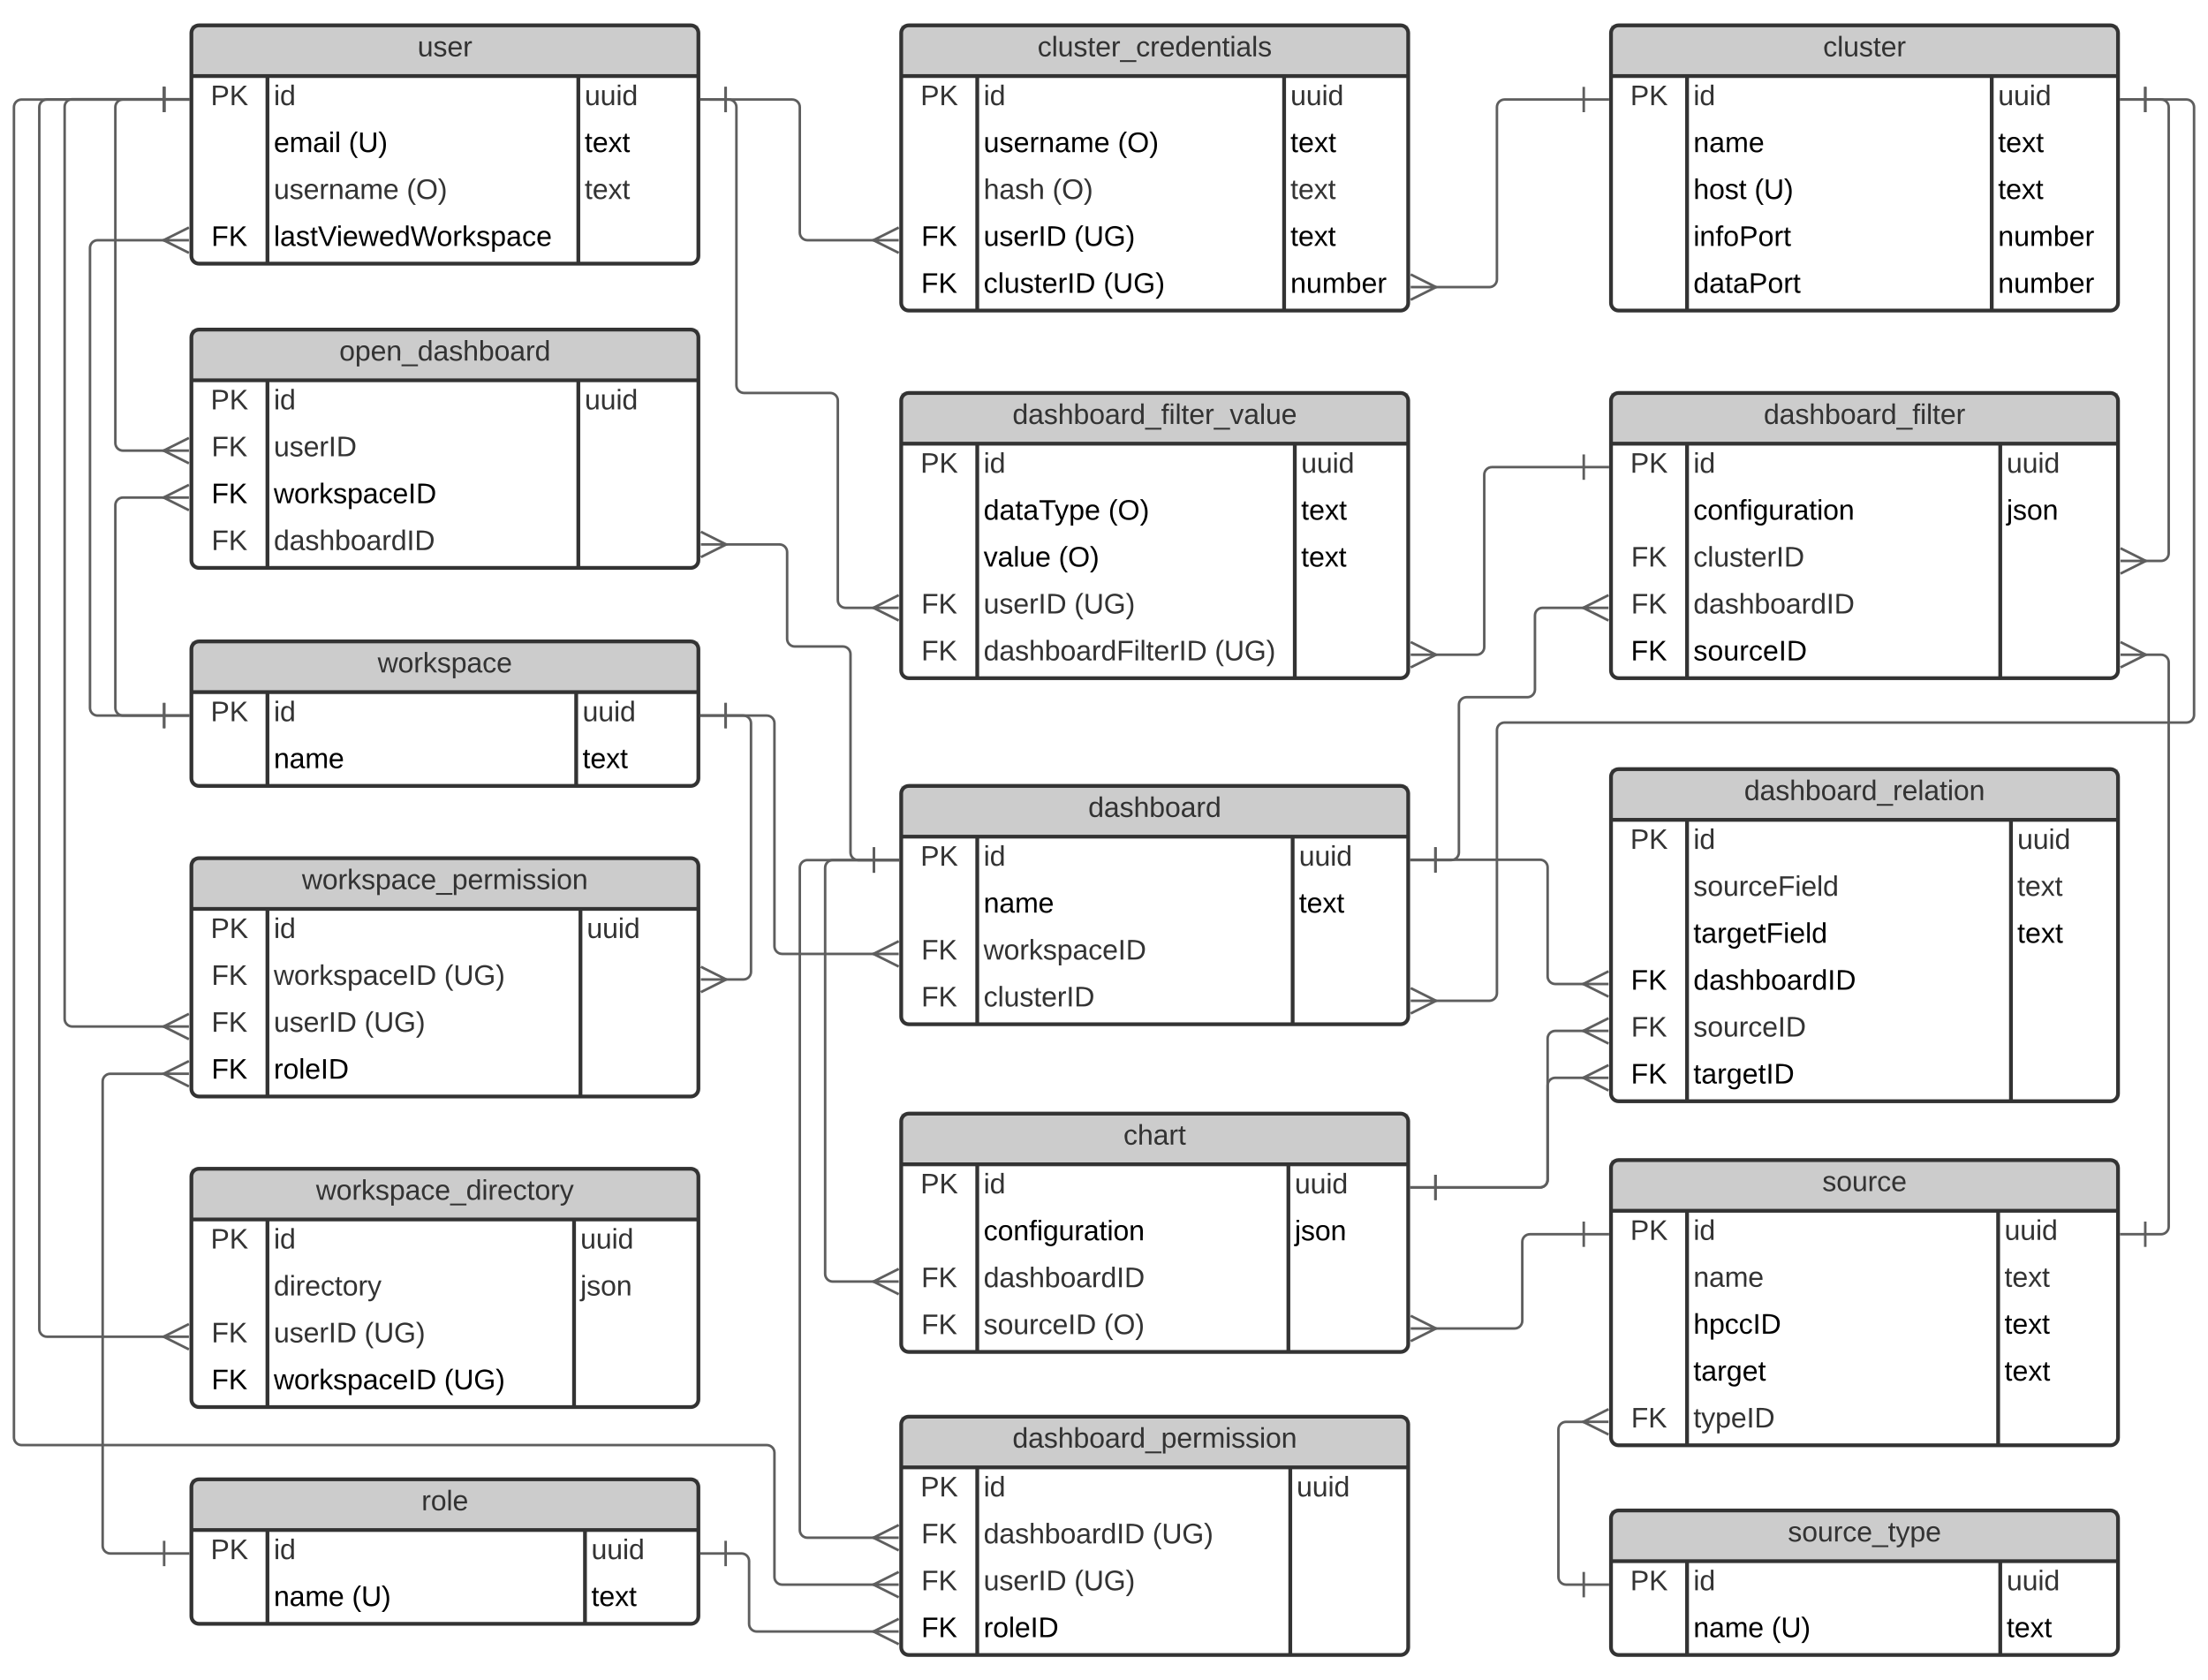 <svg xmlns="http://www.w3.org/2000/svg" xmlns:xlink="http://www.w3.org/1999/xlink" xmlns:lucid="lucid" width="1742" height="1325.57"><g transform="translate(-9 0)" lucid:page-tab-id="0_0"><path d="M0 0h1760v1360H0z" fill="#fff"/><path d="M160 26c0-3.3 2.7-6 6-6h388c3.3 0 6 2.7 6 6v176c0 3.3-2.7 6-6 6H166c-3.3 0-6-2.7-6-6z" fill="#fff"/><path d="M160 20h400v40H160z" fill="#ccc"/><path d="M160 26c0-3.3 2.7-6 6-6h388c3.3 0 6 2.7 6 6v176c0 3.3-2.7 6-6 6H166c-3.3 0-6-2.7-6-6zM160 60h400M220 60v148M465.27 60v148" stroke="#333" stroke-width="3" fill="none"/><use xlink:href="#a" transform="matrix(1,0,0,1,170,20) translate(168.426 24.444)"/><use xlink:href="#b" transform="matrix(1,0,0,1,165,62.5) translate(10.185 20.444)"/><use xlink:href="#c" transform="matrix(1,0,0,1,225,62.5) translate(0 20.444)"/><use xlink:href="#d" transform="matrix(1,0,0,1,470.269,62.5) translate(0 20.444)"/><use xlink:href="#e" transform="matrix(1,0,0,1,225,99.5) translate(0 20.444)"/><use xlink:href="#f" transform="matrix(1,0,0,1,225,99.5) translate(59.074 20.444)"/><use xlink:href="#g" transform="matrix(1,0,0,1,470.269,99.5) translate(0 20.444)"/><use xlink:href="#h" transform="matrix(1,0,0,1,225,136.5) translate(0 20.444)"/><use xlink:href="#i" transform="matrix(1,0,0,1,225,136.5) translate(104.815 20.444)"/><use xlink:href="#j" transform="matrix(1,0,0,1,470.269,136.5) translate(0 20.444)"/><use xlink:href="#k" transform="matrix(1,0,0,1,165,173.5) translate(10.692 20.489)"/><use xlink:href="#l" transform="matrix(1,0,0,1,225,173.5) translate(0 20.489)"/><path d="M1280 26c0-3.3 2.7-6 6-6h388c3.3 0 6 2.7 6 6v213c0 3.3-2.7 6-6 6h-388c-3.3 0-6-2.7-6-6z" fill="#fff"/><path d="M1280 20h400v40h-400z" fill="#ccc"/><path d="M1280 26c0-3.3 2.7-6 6-6h388c3.3 0 6 2.7 6 6v213c0 3.3-2.7 6-6 6h-388c-3.3 0-6-2.7-6-6zM1280 60h400M1340 60v185M1580.37 60v185" stroke="#333" stroke-width="3" fill="none"/><use xlink:href="#m" transform="matrix(1,0,0,1,1290,20) translate(157.346 24.444)"/><use xlink:href="#b" transform="matrix(1,0,0,1,1285,62.5) translate(10.185 20.444)"/><use xlink:href="#c" transform="matrix(1,0,0,1,1345,62.5) translate(0 20.444)"/><use xlink:href="#d" transform="matrix(1,0,0,1,1585.368,62.5) translate(0 20.444)"/><use xlink:href="#n" transform="matrix(1,0,0,1,1345,99.5) translate(0 20.489)"/><use xlink:href="#o" transform="matrix(1,0,0,1,1585.368,99.5) translate(0 20.489)"/><use xlink:href="#p" transform="matrix(1,0,0,1,1345,136.5) translate(0 20.444)"/><use xlink:href="#f" transform="matrix(1,0,0,1,1345,136.5) translate(48.148 20.444)"/><use xlink:href="#g" transform="matrix(1,0,0,1,1585.368,136.5) translate(0 20.444)"/><use xlink:href="#q" transform="matrix(1,0,0,1,1345,173.5) translate(0 20.489)"/><use xlink:href="#r" transform="matrix(1,0,0,1,1585.368,173.5) translate(0 20.489)"/><use xlink:href="#s" transform="matrix(1,0,0,1,1345,210.5) translate(0 20.489)"/><use xlink:href="#r" transform="matrix(1,0,0,1,1585.368,210.5) translate(0 20.489)"/><path d="M720 26c0-3.3 2.7-6 6-6h388c3.3 0 6 2.7 6 6v213c0 3.3-2.7 6-6 6H726c-3.3 0-6-2.7-6-6z" fill="#fff"/><path d="M720 20h400v40H720z" fill="#ccc"/><path d="M720 26c0-3.3 2.7-6 6-6h388c3.3 0 6 2.7 6 6v213c0 3.3-2.7 6-6 6H726c-3.3 0-6-2.7-6-6zM720 60h400M780 60v185M1022.1 60v185" stroke="#333" stroke-width="3" fill="none"/><use xlink:href="#t" transform="matrix(1,0,0,1,730,20) translate(97.562 24.444)"/><use xlink:href="#b" transform="matrix(1,0,0,1,725,62.5) translate(10.185 20.444)"/><use xlink:href="#c" transform="matrix(1,0,0,1,785,62.5) translate(0 20.444)"/><use xlink:href="#d" transform="matrix(1,0,0,1,1027.095,62.5) translate(0 20.444)"/><use xlink:href="#u" transform="matrix(1,0,0,1,785,99.5) translate(0 20.489)"/><use xlink:href="#v" transform="matrix(1,0,0,1,785,99.5) translate(105.863 20.489)"/><use xlink:href="#o" transform="matrix(1,0,0,1,1027.095,99.5) translate(0 20.489)"/><use xlink:href="#w" transform="matrix(1,0,0,1,785,136.5) translate(0 20.444)"/><use xlink:href="#x" transform="matrix(1,0,0,1,785,136.5) translate(54.321 20.444)"/><use xlink:href="#y" transform="matrix(1,0,0,1,1027.095,136.5) translate(0 20.444)"/><use xlink:href="#z" transform="matrix(1,0,0,1,725,173.5) translate(10.833 20.444)"/><use xlink:href="#A" transform="matrix(1,0,0,1,785,173.5) translate(0 20.444)"/><use xlink:href="#B" transform="matrix(1,0,0,1,785,173.5) translate(71.481 20.444)"/><use xlink:href="#g" transform="matrix(1,0,0,1,1027.095,173.5) translate(0 20.444)"/><use xlink:href="#k" transform="matrix(1,0,0,1,725,210.5) translate(10.692 20.489)"/><use xlink:href="#C" transform="matrix(1,0,0,1,785,210.5) translate(0 20.489)"/><use xlink:href="#D" transform="matrix(1,0,0,1,785,210.5) translate(94.578 20.489)"/><use xlink:href="#r" transform="matrix(1,0,0,1,1027.095,210.5) translate(0 20.489)"/><path d="M581.5 78.5H634c3.3 0 6 2.7 6 6v99c0 3.3 2.7 6 6 6h53.68" stroke="#5e5e5e" stroke-width="2" fill="none"/><path d="M581.5 88.5v-20M561.5 78.5h20M718.05 199.5l-20-10 20-10M718.05 189.5h-20" stroke="#5e5e5e" stroke-width="2" fill="#fff"/><path d="M1258.5 78.5H1196c-3.3 0-6 2.7-6 6v136c0 3.3-2.7 6-6 6h-43.68" stroke="#5e5e5e" stroke-width="2" fill="none"/><path d="M1258.5 68.5v20M1278.5 78.5h-20M1121.95 216.5l20 10-20 10M1121.95 226.5h20" stroke="#5e5e5e" stroke-width="2" fill="#fff"/><path d="M160 266c0-3.3 2.7-6 6-6h388c3.3 0 6 2.7 6 6v176c0 3.3-2.7 6-6 6H166c-3.3 0-6-2.7-6-6z" fill="#fff"/><path d="M160 260h400v40H160z" fill="#ccc"/><path d="M160 266c0-3.3 2.7-6 6-6h388c3.3 0 6 2.7 6 6v176c0 3.3-2.7 6-6 6H166c-3.3 0-6-2.7-6-6zM160 300h400M220 300v148M465.27 300v148" stroke="#333" stroke-width="3" fill="none"/><use xlink:href="#E" transform="matrix(1,0,0,1,170,260) translate(106.698 24.444)"/><use xlink:href="#b" transform="matrix(1,0,0,1,165,302.5) translate(10.185 20.444)"/><use xlink:href="#c" transform="matrix(1,0,0,1,225,302.5) translate(0 20.444)"/><use xlink:href="#d" transform="matrix(1,0,0,1,470.269,302.5) translate(0 20.444)"/><use xlink:href="#F" transform="matrix(1,0,0,1,165,339.5) translate(10.833 20.444)"/><use xlink:href="#G" transform="matrix(1,0,0,1,225,339.5) translate(0 20.444)"/><use xlink:href="#z" transform="matrix(1,0,0,1,165,376.5) translate(10.833 20.444)"/><use xlink:href="#H" transform="matrix(1,0,0,1,225,376.5) translate(0 20.444)"/><use xlink:href="#F" transform="matrix(1,0,0,1,165,413.5) translate(10.833 20.444)"/><use xlink:href="#I" transform="matrix(1,0,0,1,225,413.5) translate(0 20.444)"/><path d="M160 512c0-3.3 2.7-6 6-6h388c3.3 0 6 2.7 6 6v102c0 3.3-2.7 6-6 6H166c-3.3 0-6-2.7-6-6z" fill="#fff"/><path d="M160 506h400v40H160z" fill="#ccc"/><path d="M160 512c0-3.3 2.7-6 6-6h388c3.3 0 6 2.7 6 6v102c0 3.3-2.7 6-6 6H166c-3.3 0-6-2.7-6-6zM160 546h400M220 546v74M463.58 546v74" stroke="#333" stroke-width="3" fill="none"/><use xlink:href="#J" transform="matrix(1,0,0,1,170,506) translate(136.975 24.444)"/><use xlink:href="#b" transform="matrix(1,0,0,1,165,548.5) translate(10.185 20.444)"/><use xlink:href="#c" transform="matrix(1,0,0,1,225,548.5) translate(0 20.444)"/><use xlink:href="#d" transform="matrix(1,0,0,1,468.582,548.5) translate(0 20.444)"/><use xlink:href="#K" transform="matrix(1,0,0,1,225,585.5) translate(0 20.444)"/><use xlink:href="#g" transform="matrix(1,0,0,1,468.582,585.5) translate(0 20.444)"/><path d="M138.5 78.5H106c-3.3 0-6 2.7-6 6v265c0 3.3 2.7 6 6 6h33.68" stroke="#5e5e5e" stroke-width="2" fill="none"/><path d="M138.5 68.5v20M158.5 78.5h-20M158.05 365.5l-20-10 20-10M158.05 355.5h-20" stroke="#5e5e5e" stroke-width="2" fill="#fff"/><path d="M138.5 564.5H106c-3.3 0-6-2.7-6-6v-160c0-3.3 2.7-6 6-6h33.68" stroke="#5e5e5e" stroke-width="2" fill="none"/><path d="M138.5 554.5v20M158.5 564.5h-20M158.05 402.5l-20-10 20-10M158.05 392.5h-20" stroke="#5e5e5e" stroke-width="2" fill="#fff"/><path d="M720 626c0-3.3 2.7-6 6-6h388c3.3 0 6 2.7 6 6v176c0 3.3-2.7 6-6 6H726c-3.3 0-6-2.7-6-6z" fill="#fff"/><path d="M720 620h400v40H720z" fill="#ccc"/><path d="M720 626c0-3.3 2.7-6 6-6h388c3.3 0 6 2.7 6 6v176c0 3.3-2.7 6-6 6H726c-3.3 0-6-2.7-6-6zM720 660h400M780 660v148M1028.84 660v148" stroke="#333" stroke-width="3" fill="none"/><use xlink:href="#L" transform="matrix(1,0,0,1,730,620) translate(137.562 24.444)"/><use xlink:href="#b" transform="matrix(1,0,0,1,725,662.5) translate(10.185 20.444)"/><use xlink:href="#c" transform="matrix(1,0,0,1,785,662.5) translate(0 20.444)"/><use xlink:href="#d" transform="matrix(1,0,0,1,1033.841,662.5) translate(0 20.444)"/><use xlink:href="#K" transform="matrix(1,0,0,1,785,699.5) translate(0 20.444)"/><use xlink:href="#g" transform="matrix(1,0,0,1,1033.841,699.5) translate(0 20.444)"/><use xlink:href="#F" transform="matrix(1,0,0,1,725,736.5) translate(10.833 20.444)"/><use xlink:href="#M" transform="matrix(1,0,0,1,785,736.5) translate(0 20.444)"/><use xlink:href="#F" transform="matrix(1,0,0,1,725,773.5) translate(10.833 20.444)"/><use xlink:href="#N" transform="matrix(1,0,0,1,785,773.5) translate(0 20.444)"/><path d="M581.5 564.5H614c3.3 0 6 2.7 6 6v176c0 3.3 2.7 6 6 6h73.68" stroke="#5e5e5e" stroke-width="2" fill="none"/><path d="M581.5 574.5v-20M561.5 564.5h20M718.05 762.5l-20-10 20-10M718.05 752.5h-20" stroke="#5e5e5e" stroke-width="2" fill="#fff"/><path d="M698.5 678.5H686c-3.3 0-6-2.7-6-6V516c0-3.3-2.7-6-6-6h-38c-3.3 0-6-2.7-6-6v-68.5c0-3.3-2.7-6-6-6h-43.68" stroke="#5e5e5e" stroke-width="2" fill="none"/><path d="M698.5 668.5v20M718.5 678.5h-20M561.95 419.5l20 10-20 10M561.95 429.5h20" stroke="#5e5e5e" stroke-width="2" fill="#fff"/><path d="M1701.5 78.5h32.5c3.3 0 6 2.7 6 6V564c0 3.3-2.7 6-6 6h-538c-3.3 0-6 2.7-6 6v207.5c0 3.3-2.7 6-6 6h-43.68" stroke="#5e5e5e" stroke-width="2" fill="none"/><path d="M1701.5 88.5v-20M1681.5 78.5h20M1121.95 779.5l20 10-20 10M1121.95 789.5h20" stroke="#5e5e5e" stroke-width="2" fill="#fff"/><path d="M1280 316c0-3.3 2.7-6 6-6h388c3.3 0 6 2.7 6 6v213c0 3.3-2.7 6-6 6h-388c-3.3 0-6-2.7-6-6z" fill="#fff"/><path d="M1280 310h400v40h-400z" fill="#ccc"/><path d="M1280 316c0-3.3 2.7-6 6-6h388c3.3 0 6 2.7 6 6v213c0 3.3-2.7 6-6 6h-388c-3.3 0-6-2.7-6-6zM1280 350h400M1340 350v185M1587.1 350v185" stroke="#333" stroke-width="3" fill="none"/><use xlink:href="#O" transform="matrix(1,0,0,1,1290,310) translate(110.494 24.444)"/><use xlink:href="#b" transform="matrix(1,0,0,1,1285,352.5) translate(10.185 20.444)"/><use xlink:href="#c" transform="matrix(1,0,0,1,1345,352.5) translate(0 20.444)"/><use xlink:href="#d" transform="matrix(1,0,0,1,1592.114,352.5) translate(0 20.444)"/><use xlink:href="#P" transform="matrix(1,0,0,1,1345,389.5) translate(0 20.444)"/><use xlink:href="#Q" transform="matrix(1,0,0,1,1592.114,389.5) translate(0 20.444)"/><use xlink:href="#F" transform="matrix(1,0,0,1,1285,426.5) translate(10.833 20.444)"/><use xlink:href="#N" transform="matrix(1,0,0,1,1345,426.5) translate(0 20.444)"/><use xlink:href="#F" transform="matrix(1,0,0,1,1285,463.5) translate(10.833 20.444)"/><use xlink:href="#I" transform="matrix(1,0,0,1,1345,463.5) translate(0 20.444)"/><use xlink:href="#k" transform="matrix(1,0,0,1,1285,500.5) translate(10.692 20.489)"/><use xlink:href="#R" transform="matrix(1,0,0,1,1345,500.5) translate(0 20.489)"/><path d="M1141.5 678.5h12.5c3.3 0 6-2.7 6-6V556c0-3.3 2.7-6 6-6h48c3.3 0 6-2.7 6-6v-58.5c0-3.3 2.7-6 6-6h33.68" stroke="#5e5e5e" stroke-width="2" fill="none"/><path d="M1141.5 688.5v-20M1121.5 678.5h20M1278.05 489.5l-20-10 20-10M1278.05 479.5h-20" stroke="#5e5e5e" stroke-width="2" fill="#fff"/><path d="M1701.5 78.5h12.5c3.3 0 6 2.7 6 6v352c0 3.3-2.7 6-6 6h-13.68" stroke="#5e5e5e" stroke-width="2" fill="none"/><path d="M1701.5 88.5v-20M1681.5 78.5h20M1681.95 432.5l20 10-20 10M1681.95 442.5h20" stroke="#5e5e5e" stroke-width="2" fill="#fff"/><path d="M720 316c0-3.3 2.7-6 6-6h388c3.3 0 6 2.7 6 6v213c0 3.3-2.7 6-6 6H726c-3.3 0-6-2.7-6-6z" fill="#fff"/><path d="M720 310h400v40H720z" fill="#ccc"/><path d="M720 316c0-3.3 2.7-6 6-6h388c3.3 0 6 2.7 6 6v213c0 3.3-2.7 6-6 6H726c-3.3 0-6-2.7-6-6zM720 350h400M780 350v185M1030.53 350v185" stroke="#333" stroke-width="3" fill="none"/><use xlink:href="#S" transform="matrix(1,0,0,1,730,310) translate(77.809 24.444)"/><use xlink:href="#b" transform="matrix(1,0,0,1,725,352.5) translate(10.185 20.444)"/><use xlink:href="#c" transform="matrix(1,0,0,1,785,352.5) translate(0 20.444)"/><use xlink:href="#d" transform="matrix(1,0,0,1,1035.528,352.5) translate(0 20.444)"/><use xlink:href="#T" transform="matrix(1,0,0,1,785,389.5) translate(0 20.489)"/><use xlink:href="#v" transform="matrix(1,0,0,1,785,389.5) translate(98.444 20.489)"/><use xlink:href="#o" transform="matrix(1,0,0,1,1035.528,389.5) translate(0 20.489)"/><use xlink:href="#U" transform="matrix(1,0,0,1,785,426.5) translate(0 20.444)"/><use xlink:href="#V" transform="matrix(1,0,0,1,785,426.5) translate(59.198 20.444)"/><use xlink:href="#g" transform="matrix(1,0,0,1,1035.528,426.5) translate(0 20.444)"/><use xlink:href="#F" transform="matrix(1,0,0,1,725,463.5) translate(10.833 20.444)"/><use xlink:href="#W" transform="matrix(1,0,0,1,785,463.5) translate(0 20.444)"/><use xlink:href="#X" transform="matrix(1,0,0,1,785,463.5) translate(71.481 20.444)"/><use xlink:href="#F" transform="matrix(1,0,0,1,725,500.5) translate(10.833 20.444)"/><use xlink:href="#Y" transform="matrix(1,0,0,1,785,500.5) translate(0 20.444)"/><use xlink:href="#X" transform="matrix(1,0,0,1,785,500.5) translate(182.346 20.444)"/><path d="M581.5 78.52h2.5c3.3 0 6 2.7 6 6V304c0 3.3 2.7 6 6 6h68c3.3 0 6 2.7 6 6v157.5c0 3.3 2.7 6 6 6h23.68" stroke="#5e5e5e" stroke-width="2" fill="none"/><path d="M581.5 88.52v-20M561.5 78.5l20 .02M718.05 489.5l-20-10 20-10M718.05 479.5h-20" stroke="#5e5e5e" stroke-width="2" fill="#fff"/><path d="M1258.5 368.5H1186c-3.3 0-6 2.7-6 6v136c0 3.3-2.7 6-6 6h-33.68" stroke="#5e5e5e" stroke-width="2" fill="none"/><path d="M1258.5 358.5v20M1278.5 368.5h-20M1121.95 506.5l20 10-20 10M1121.95 516.5h20" stroke="#5e5e5e" stroke-width="2" fill="#fff"/><path d="M1280 921.16c0-3.32 2.7-6 6-6h388c3.3 0 6 2.68 6 6v213c0 3.3-2.7 6-6 6h-388c-3.3 0-6-2.7-6-6z" fill="#fff"/><path d="M1280 915.16h400v40h-400z" fill="#ccc"/><path d="M1280 921.16c0-3.32 2.7-6 6-6h388c3.3 0 6 2.68 6 6v213c0 3.3-2.7 6-6 6h-388c-3.3 0-6-2.7-6-6zM1280 955.16h400M1340 955.16v185M1585.43 955.16v185" stroke="#333" stroke-width="3" fill="none"/><use xlink:href="#Z" transform="matrix(1,0,0,1,1290,915.158) translate(156.698 24.444)"/><use xlink:href="#b" transform="matrix(1,0,0,1,1285,957.658) translate(10.185 20.444)"/><use xlink:href="#c" transform="matrix(1,0,0,1,1345,957.658) translate(0 20.444)"/><use xlink:href="#d" transform="matrix(1,0,0,1,1590.428,957.658) translate(0 20.444)"/><use xlink:href="#aa" transform="matrix(1,0,0,1,1345,994.658) translate(0 20.444)"/><use xlink:href="#j" transform="matrix(1,0,0,1,1590.428,994.658) translate(0 20.444)"/><use xlink:href="#ab" transform="matrix(1,0,0,1,1345,1031.658) translate(0 20.444)"/><use xlink:href="#g" transform="matrix(1,0,0,1,1590.428,1031.658) translate(0 20.444)"/><use xlink:href="#ac" transform="matrix(1,0,0,1,1345,1068.658) translate(0 20.489)"/><use xlink:href="#o" transform="matrix(1,0,0,1,1590.428,1068.658) translate(0 20.489)"/><use xlink:href="#F" transform="matrix(1,0,0,1,1285,1105.658) translate(10.833 20.444)"/><use xlink:href="#ad" transform="matrix(1,0,0,1,1345,1105.658) translate(0 20.444)"/><path d="M1280 1197.57c0-3.32 2.7-6 6-6h388c3.3 0 6 2.68 6 6v102c0 3.3-2.7 6-6 6h-388c-3.3 0-6-2.7-6-6z" fill="#fff"/><path d="M1280 1191.57h400v40h-400z" fill="#ccc"/><path d="M1280 1197.57c0-3.32 2.7-6 6-6h388c3.3 0 6 2.68 6 6v102c0 3.3-2.7 6-6 6h-388c-3.3 0-6-2.7-6-6zM1280 1231.57h400M1340 1231.57v74M1587.1 1231.57v74" stroke="#333" stroke-width="3" fill="none"/><use xlink:href="#ae" transform="matrix(1,0,0,1,1290,1191.566) translate(129.537 24.444)"/><use xlink:href="#b" transform="matrix(1,0,0,1,1285,1234.066) translate(10.185 20.444)"/><use xlink:href="#c" transform="matrix(1,0,0,1,1345,1234.066) translate(0 20.444)"/><use xlink:href="#d" transform="matrix(1,0,0,1,1592.114,1234.066) translate(0 20.444)"/><use xlink:href="#af" transform="matrix(1,0,0,1,1345,1271.066) translate(0 20.444)"/><use xlink:href="#f" transform="matrix(1,0,0,1,1345,1271.066) translate(61.667 20.444)"/><use xlink:href="#g" transform="matrix(1,0,0,1,1592.114,1271.066) translate(0 20.444)"/><path d="M1258.5 1250.07h-14c-3.3 0-6-2.7-6-6v-116.4c0-3.33 2.7-6 6-6h15.18" stroke="#5e5e5e" stroke-width="2" fill="none"/><path d="M1258.5 1240.07v20M1278.5 1250.07h-20M1278.05 1131.66l-20-10 20-10M1278.05 1121.66h-20" stroke="#5e5e5e" stroke-width="2" fill="#fff"/><path d="M1701.5 973.66h12.5c3.3 0 6-2.7 6-6V522.5c0-3.3-2.7-6-6-6h-13.68" stroke="#5e5e5e" stroke-width="2" fill="none"/><path d="M1701.5 983.66v-20M1681.5 973.66h20M1681.95 506.5l20 10-20 10M1681.95 516.5h20" stroke="#5e5e5e" stroke-width="2" fill="#fff"/><path d="M720 1123.57c0-3.32 2.7-6 6-6h388c3.3 0 6 2.68 6 6v176c0 3.3-2.7 6-6 6H726c-3.3 0-6-2.7-6-6z" fill="#fff"/><path d="M720 1117.57h400v40H720z" fill="#ccc"/><path d="M720 1123.57c0-3.32 2.7-6 6-6h388c3.3 0 6 2.68 6 6v176c0 3.3-2.7 6-6 6H726c-3.3 0-6-2.7-6-6zM720 1157.57h400M780 1157.57v148M1026.96 1157.57v148" stroke="#333" stroke-width="3" fill="none"/><use xlink:href="#ag" transform="matrix(1,0,0,1,730,1117.566) translate(77.809 24.444)"/><use xlink:href="#b" transform="matrix(1,0,0,1,725,1160.066) translate(10.185 20.444)"/><use xlink:href="#c" transform="matrix(1,0,0,1,785,1160.066) translate(0 20.444)"/><use xlink:href="#d" transform="matrix(1,0,0,1,1031.956,1160.066) translate(0 20.444)"/><use xlink:href="#F" transform="matrix(1,0,0,1,725,1197.066) translate(10.833 20.444)"/><use xlink:href="#ah" transform="matrix(1,0,0,1,785,1197.066) translate(0 20.444)"/><use xlink:href="#X" transform="matrix(1,0,0,1,785,1197.066) translate(133.21 20.444)"/><use xlink:href="#F" transform="matrix(1,0,0,1,725,1234.066) translate(10.833 20.444)"/><use xlink:href="#W" transform="matrix(1,0,0,1,785,1234.066) translate(0 20.444)"/><use xlink:href="#X" transform="matrix(1,0,0,1,785,1234.066) translate(71.481 20.444)"/><use xlink:href="#z" transform="matrix(1,0,0,1,725,1271.066) translate(10.833 20.444)"/><use xlink:href="#ai" transform="matrix(1,0,0,1,785,1271.066) translate(0 20.444)"/><path d="M160 1173c0-3.3 2.7-6 6-6h388c3.3 0 6 2.7 6 6v102c0 3.3-2.7 6-6 6H166c-3.3 0-6-2.7-6-6z" fill="#fff"/><path d="M160 1167h400v40H160z" fill="#ccc"/><path d="M160 1173c0-3.3 2.7-6 6-6h388c3.3 0 6 2.7 6 6v102c0 3.3-2.7 6-6 6H166c-3.3 0-6-2.7-6-6zM160 1207h400M220 1207v74M470.53 1207v74" stroke="#333" stroke-width="3" fill="none"/><use xlink:href="#aj" transform="matrix(1,0,0,1,170,1167) translate(171.543 24.444)"/><use xlink:href="#b" transform="matrix(1,0,0,1,165,1209.5) translate(10.185 20.444)"/><use xlink:href="#c" transform="matrix(1,0,0,1,225,1209.5) translate(0 20.444)"/><use xlink:href="#d" transform="matrix(1,0,0,1,475.528,1209.5) translate(0 20.444)"/><use xlink:href="#af" transform="matrix(1,0,0,1,225,1246.5) translate(0 20.444)"/><use xlink:href="#f" transform="matrix(1,0,0,1,225,1246.5) translate(61.667 20.444)"/><use xlink:href="#g" transform="matrix(1,0,0,1,475.528,1246.5) translate(0 20.444)"/><path d="M581.5 1225.5H594c3.3 0 6 2.7 6 6v49.57c0 3.3 2.7 6 6 6h93.68" stroke="#5e5e5e" stroke-width="2" fill="none"/><path d="M581.5 1235.5v-20M561.5 1225.5h20M718.05 1297.07l-20-10 20-10M718.05 1287.07h-20" stroke="#5e5e5e" stroke-width="2" fill="#fff"/><path d="M138.5 78.5L26 78.52c-3.3 0-6 2.7-6 6V1134c0 3.3 2.7 6 6 6h588c3.3 0 6 2.7 6 6v98.07c0 3.3 2.7 6 6 6h73.68" stroke="#5e5e5e" stroke-width="2" fill="none"/><path d="M138.5 68.5v20M158.5 78.5h-20M718.05 1260.07l-20-10 20-10M718.05 1250.07h-20" stroke="#5e5e5e" stroke-width="2" fill="#fff"/><path d="M698.5 678.5H646c-3.3 0-6 2.7-6 6v522.57c0 3.3 2.7 6 6 6h53.68" stroke="#5e5e5e" stroke-width="2" fill="none"/><path d="M698.5 668.5v20M718.5 678.5h-20M718.05 1223.07l-20-10 20-10M718.05 1213.07h-20" stroke="#5e5e5e" stroke-width="2" fill="#fff"/><path d="M720 884.5c0-3.3 2.7-6 6-6h388c3.3 0 6 2.7 6 6v176c0 3.3-2.7 6-6 6H726c-3.3 0-6-2.7-6-6z" fill="#fff"/><path d="M720 878.5h400v40H720z" fill="#ccc"/><path d="M720 884.5c0-3.3 2.7-6 6-6h388c3.3 0 6 2.7 6 6v176c0 3.3-2.7 6-6 6H726c-3.3 0-6-2.7-6-6zM720 918.5h400M780 918.5v148M1025.47 918.5v148" stroke="#333" stroke-width="3" fill="none"/><use xlink:href="#ak" transform="matrix(1,0,0,1,730,878.5) translate(165.34 24.444)"/><use xlink:href="#b" transform="matrix(1,0,0,1,725,921) translate(10.185 20.444)"/><use xlink:href="#c" transform="matrix(1,0,0,1,785,921) translate(0 20.444)"/><use xlink:href="#d" transform="matrix(1,0,0,1,1030.468,921) translate(0 20.444)"/><use xlink:href="#P" transform="matrix(1,0,0,1,785,958) translate(0 20.444)"/><use xlink:href="#Q" transform="matrix(1,0,0,1,1030.468,958) translate(0 20.444)"/><use xlink:href="#F" transform="matrix(1,0,0,1,725,995) translate(10.833 20.444)"/><use xlink:href="#I" transform="matrix(1,0,0,1,785,995) translate(0 20.444)"/><use xlink:href="#F" transform="matrix(1,0,0,1,725,1032) translate(10.833 20.444)"/><use xlink:href="#al" transform="matrix(1,0,0,1,785,1032) translate(0 20.444)"/><use xlink:href="#i" transform="matrix(1,0,0,1,785,1032) translate(94.938 20.444)"/><path d="M698.5 678.5H666c-3.3 0-6 2.7-6 6V1005c0 3.3 2.7 6 6 6h33.68" stroke="#5e5e5e" stroke-width="2" fill="none"/><path d="M698.5 668.5v20M718.5 678.5h-20M718.05 1021l-20-10 20-10M718.05 1011h-20" stroke="#5e5e5e" stroke-width="2" fill="#fff"/><path d="M1258.5 973.66H1216c-3.3 0-6 2.68-6 6V1042c0 3.3-2.7 6-6 6h-63.68" stroke="#5e5e5e" stroke-width="2" fill="none"/><path d="M1258.5 963.66v20M1278.5 973.66h-20M1121.95 1038l20 10-20 10M1121.95 1048h20" stroke="#5e5e5e" stroke-width="2" fill="#fff"/><path d="M160 928c0-3.3 2.7-6 6-6h388c3.3 0 6 2.7 6 6v176c0 3.3-2.7 6-6 6H166c-3.3 0-6-2.7-6-6z" fill="#fff"/><path d="M160 922h400v40H160z" fill="#ccc"/><path d="M160 928c0-3.3 2.7-6 6-6h388c3.3 0 6 2.7 6 6v176c0 3.3-2.7 6-6 6H166c-3.3 0-6-2.7-6-6zM160 962h400M220 962v148M461.9 962v148" stroke="#333" stroke-width="3" fill="none"/><use xlink:href="#am" transform="matrix(1,0,0,1,170,922) translate(88.302 24.444)"/><use xlink:href="#b" transform="matrix(1,0,0,1,165,964.5) translate(10.185 20.444)"/><use xlink:href="#c" transform="matrix(1,0,0,1,225,964.5) translate(0 20.444)"/><use xlink:href="#d" transform="matrix(1,0,0,1,466.896,964.5) translate(0 20.444)"/><use xlink:href="#an" transform="matrix(1,0,0,1,225,1001.5) translate(0 20.444)"/><use xlink:href="#ao" transform="matrix(1,0,0,1,466.896,1001.5) translate(0 20.444)"/><use xlink:href="#F" transform="matrix(1,0,0,1,165,1038.5) translate(10.833 20.444)"/><use xlink:href="#W" transform="matrix(1,0,0,1,225,1038.5) translate(0 20.444)"/><use xlink:href="#X" transform="matrix(1,0,0,1,225,1038.5) translate(71.481 20.444)"/><use xlink:href="#z" transform="matrix(1,0,0,1,165,1075.5) translate(10.833 20.444)"/><use xlink:href="#ap" transform="matrix(1,0,0,1,225,1075.5) translate(0 20.444)"/><use xlink:href="#B" transform="matrix(1,0,0,1,225,1075.5) translate(134.383 20.444)"/><path d="M581.5 564.5h14c3.3 0 6 2.7 6 6v196.18c0 3.3-2.7 6-6 6h-15.18" stroke="#5e5e5e" stroke-width="2" fill="none"/><path d="M581.5 574.5v-20M561.5 564.5h20M561.95 762.68l20 10-20 10M561.95 772.68h20" stroke="#5e5e5e" stroke-width="2" fill="#fff"/><path d="M138.5 78.5H46c-3.3 0-6 2.7-6 6v964c0 3.3 2.7 6 6 6h93.68" stroke="#5e5e5e" stroke-width="2" fill="none"/><path d="M138.5 68.5v20M158.5 78.5h-20M158.05 1064.5l-20-10 20-10M158.05 1054.5h-20" stroke="#5e5e5e" stroke-width="2" fill="#fff"/><path d="M138.5 564.5H86c-3.3 0-6-2.7-6-6v-363c0-3.3 2.7-6 6-6h53.68" stroke="#5e5e5e" stroke-width="2" fill="none"/><path d="M138.5 554.5v20M158.5 564.5h-20M158.05 199.5l-20-10 20-10M158.05 189.5h-20" stroke="#5e5e5e" stroke-width="2" fill="#fff"/><path d="M160 683c0-3.3 2.7-6 6-6h388c3.3 0 6 2.7 6 6v176c0 3.3-2.7 6-6 6H166c-3.3 0-6-2.7-6-6z" fill="#fff"/><path d="M160 677h400v40H160z" fill="#ccc"/><path d="M160 683c0-3.3 2.7-6 6-6h388c3.3 0 6 2.7 6 6v176c0 3.3-2.7 6-6 6H166c-3.3 0-6-2.7-6-6zM160 717h400M220 717v148M466.96 717v148" stroke="#333" stroke-width="3" fill="none"/><use xlink:href="#aq" transform="matrix(1,0,0,1,170,677) translate(77.222 24.444)"/><use xlink:href="#b" transform="matrix(1,0,0,1,165,719.5) translate(10.185 20.444)"/><use xlink:href="#c" transform="matrix(1,0,0,1,225,719.5) translate(0 20.444)"/><use xlink:href="#d" transform="matrix(1,0,0,1,471.956,719.5) translate(0 20.444)"/><use xlink:href="#F" transform="matrix(1,0,0,1,165,756.5) translate(10.833 20.444)"/><use xlink:href="#ar" transform="matrix(1,0,0,1,225,756.5) translate(0 20.444)"/><use xlink:href="#X" transform="matrix(1,0,0,1,225,756.5) translate(134.383 20.444)"/><use xlink:href="#F" transform="matrix(1,0,0,1,165,793.5) translate(10.833 20.444)"/><use xlink:href="#W" transform="matrix(1,0,0,1,225,793.5) translate(0 20.444)"/><use xlink:href="#X" transform="matrix(1,0,0,1,225,793.5) translate(71.481 20.444)"/><use xlink:href="#z" transform="matrix(1,0,0,1,165,830.5) translate(10.833 20.444)"/><use xlink:href="#ai" transform="matrix(1,0,0,1,225,830.5) translate(0 20.444)"/><path d="M138.5 78.23H66c-3.3 0-6 2.7-6 6V803.8c0 3.3 2.7 6 6 6h73.68" stroke="#5e5e5e" stroke-width="2" fill="none"/><path d="M138.5 68.23v20M158.5 78.23h-20M158.05 819.8l-20-10 20-10M158.05 809.8h-20" stroke="#5e5e5e" stroke-width="2" fill="#fff"/><path d="M138.5 1225.5H96c-3.3 0-6-2.68-6-6V853.08c0-3.32 2.7-6 6-6h43.68" stroke="#5e5e5e" stroke-width="2" fill="none"/><path d="M138.5 1215.5v20M158.5 1225.5h-20M158.05 857.07l-20-10 20-10M158.05 847.07h-20" stroke="#5e5e5e" stroke-width="2" fill="#fff"/><path d="M1280 612.75c0-3.3 2.7-6 6-6h388c3.3 0 6 2.7 6 6v250c0 3.3-2.7 6-6 6h-388c-3.3 0-6-2.7-6-6z" fill="#fff"/><path d="M1280 606.75h400v40h-400z" fill="#ccc"/><path d="M1280 612.75c0-3.3 2.7-6 6-6h388c3.3 0 6 2.7 6 6v250c0 3.3-2.7 6-6 6h-388c-3.3 0-6-2.7-6-6zM1280 646.75h400M1340 646.75v222M1595.55 646.75v222" stroke="#333" stroke-width="3" fill="none"/><use xlink:href="#as" transform="matrix(1,0,0,1,1290,606.75) translate(95.062 24.444)"/><use xlink:href="#b" transform="matrix(1,0,0,1,1285,649.25) translate(10.185 20.444)"/><use xlink:href="#c" transform="matrix(1,0,0,1,1345,649.25) translate(0 20.444)"/><use xlink:href="#d" transform="matrix(1,0,0,1,1600.547,649.25) translate(0 20.444)"/><use xlink:href="#at" transform="matrix(1,0,0,1,1345,686.25) translate(0 20.444)"/><use xlink:href="#j" transform="matrix(1,0,0,1,1600.547,686.25) translate(0 20.444)"/><use xlink:href="#au" transform="matrix(1,0,0,1,1345,723.25) translate(0 20.489)"/><use xlink:href="#o" transform="matrix(1,0,0,1,1600.547,723.25) translate(0 20.489)"/><use xlink:href="#k" transform="matrix(1,0,0,1,1285,760.25) translate(10.692 20.489)"/><use xlink:href="#av" transform="matrix(1,0,0,1,1345,760.25) translate(0 20.489)"/><g><use xlink:href="#F" transform="matrix(1,0,0,1,1285,797.25) translate(10.833 20.444)"/></g><g><use xlink:href="#aw" transform="matrix(1,0,0,1,1345,797.25) translate(0 20.444)"/></g><g><use xlink:href="#k" transform="matrix(1,0,0,1,1285,834.25) translate(10.692 20.489)"/></g><g><use xlink:href="#ax" transform="matrix(1,0,0,1,1345,834.25) translate(0 20.489)"/></g><path d="M1141.5 936.73h82.5c3.3 0 6-2.68 6-6V819.25c0-3.3 2.7-6 6-6h23.68" stroke="#5e5e5e" stroke-width="2" fill="none"/><path d="M1141.5 946.73v-20M1121.5 936.73h20M1278.05 823.25l-20-10 20-10M1278.05 813.25h-20" stroke="#5e5e5e" stroke-width="2" fill="#fff"/><path d="M1141.5 936.73h82.5c3.3 0 6-2.68 6-6v-74.48c0-3.3 2.7-6 6-6h23.68" stroke="#5e5e5e" stroke-width="2" fill="none"/><path d="M1141.5 946.73v-20M1121.5 936.73h20M1278.05 860.25l-20-10 20-10M1278.05 850.25h-20" stroke="#5e5e5e" stroke-width="2" fill="#fff"/><path d="M1141.5 678.23h82.5c3.3 0 6 2.7 6 6v86.02c0 3.3 2.7 6 6 6h23.68" stroke="#5e5e5e" stroke-width="2" fill="none"/><path d="M1141.5 688.23v-20M1121.5 678.23h20M1278.05 786.25l-20-10 20-10M1278.05 776.25h-20" stroke="#5e5e5e" stroke-width="2" fill="#fff"/><defs><path fill="#333" d="M84 4C-5 8 30-112 23-190h32v120c0 31 7 50 39 49 72-2 45-101 50-169h31l1 190h-30c-1-10 1-25-2-33-11 22-28 36-60 37" id="ay"/><path fill="#333" d="M135-143c-3-34-86-38-87 0 15 53 115 12 119 90S17 21 10-45l28-5c4 36 97 45 98 0-10-56-113-15-118-90-4-57 82-63 122-42 12 7 21 19 24 35" id="az"/><path fill="#333" d="M100-194c63 0 86 42 84 106H49c0 40 14 67 53 68 26 1 43-12 49-29l28 8c-11 28-37 45-77 45C44 4 14-33 15-96c1-61 26-98 85-98zm52 81c6-60-76-77-97-28-3 7-6 17-6 28h103" id="aA"/><path fill="#333" d="M114-163C36-179 61-72 57 0H25l-1-190h30c1 12-1 29 2 39 6-27 23-49 58-41v29" id="aB"/><g id="a"><use transform="matrix(0.062,0,0,0.062,0,0)" xlink:href="#ay"/><use transform="matrix(0.062,0,0,0.062,12.346,0)" xlink:href="#az"/><use transform="matrix(0.062,0,0,0.062,23.457,0)" xlink:href="#aA"/><use transform="matrix(0.062,0,0,0.062,35.802,0)" xlink:href="#aB"/></g><path fill="#333" d="M30-248c87 1 191-15 191 75 0 78-77 80-158 76V0H30v-248zm33 125c57 0 124 11 124-50 0-59-68-47-124-48v98" id="aC"/><path fill="#333" d="M194 0L95-120 63-95V0H30v-248h33v124l119-124h40L117-140 236 0h-42" id="aD"/><g id="b"><use transform="matrix(0.062,0,0,0.062,0,0)" xlink:href="#aC"/><use transform="matrix(0.062,0,0,0.062,14.815,0)" xlink:href="#aD"/></g><path fill="#333" d="M24-231v-30h32v30H24zM24 0v-190h32V0H24" id="aE"/><path fill="#333" d="M85-194c31 0 48 13 60 33l-1-100h32l1 261h-30c-2-10 0-23-3-31C134-8 116 4 85 4 32 4 16-35 15-94c0-66 23-100 70-100zm9 24c-40 0-46 34-46 75 0 40 6 74 45 74 42 0 51-32 51-76 0-42-9-74-50-73" id="aF"/><g id="c"><use transform="matrix(0.062,0,0,0.062,0,0)" xlink:href="#aE"/><use transform="matrix(0.062,0,0,0.062,4.877,0)" xlink:href="#aF"/></g><g id="d"><use transform="matrix(0.062,0,0,0.062,0,0)" xlink:href="#ay"/><use transform="matrix(0.062,0,0,0.062,12.346,0)" xlink:href="#ay"/><use transform="matrix(0.062,0,0,0.062,24.691,0)" xlink:href="#aE"/><use transform="matrix(0.062,0,0,0.062,29.568,0)" xlink:href="#aF"/></g><path d="M100-194c63 0 86 42 84 106H49c0 40 14 67 53 68 26 1 43-12 49-29l28 8c-11 28-37 45-77 45C44 4 14-33 15-96c1-61 26-98 85-98zm52 81c6-60-76-77-97-28-3 7-6 17-6 28h103" id="aG"/><path d="M210-169c-67 3-38 105-44 169h-31v-121c0-29-5-50-35-48C34-165 62-65 56 0H25l-1-190h30c1 10-1 24 2 32 10-44 99-50 107 0 11-21 27-35 58-36 85-2 47 119 55 194h-31v-121c0-29-5-49-35-48" id="aH"/><path d="M141-36C126-15 110 5 73 4 37 3 15-17 15-53c-1-64 63-63 125-63 3-35-9-54-41-54-24 1-41 7-42 31l-33-3c5-37 33-52 76-52 45 0 72 20 72 64v82c-1 20 7 32 28 27v20c-31 9-61-2-59-35zM48-53c0 20 12 33 32 33 41-3 63-29 60-74-43 2-92-5-92 41" id="aI"/><path d="M24-231v-30h32v30H24zM24 0v-190h32V0H24" id="aJ"/><path d="M24 0v-261h32V0H24" id="aK"/><g id="e"><use transform="matrix(0.062,0,0,0.062,0,0)" xlink:href="#aG"/><use transform="matrix(0.062,0,0,0.062,12.346,0)" xlink:href="#aH"/><use transform="matrix(0.062,0,0,0.062,30.802,0)" xlink:href="#aI"/><use transform="matrix(0.062,0,0,0.062,43.148,0)" xlink:href="#aJ"/><use transform="matrix(0.062,0,0,0.062,48.025,0)" xlink:href="#aK"/></g><path d="M87 75C49 33 22-17 22-94c0-76 28-126 65-167h31c-38 41-64 92-64 168S80 34 118 75H87" id="aL"/><path d="M232-93c-1 65-40 97-104 97C67 4 28-28 28-90v-158h33c8 89-33 224 67 224 102 0 64-133 71-224h33v155" id="aM"/><path d="M33-261c38 41 65 92 65 168S71 34 33 75H2C39 34 66-17 66-93S39-220 2-261h31" id="aN"/><g id="f"><use transform="matrix(0.062,0,0,0.062,0,0)" xlink:href="#aL"/><use transform="matrix(0.062,0,0,0.062,7.346,0)" xlink:href="#aM"/><use transform="matrix(0.062,0,0,0.062,23.333,0)" xlink:href="#aN"/></g><path d="M59-47c-2 24 18 29 38 22v24C64 9 27 4 27-40v-127H5v-23h24l9-43h21v43h35v23H59v120" id="aO"/><path d="M141 0L90-78 38 0H4l68-98-65-92h35l48 74 47-74h35l-64 92 68 98h-35" id="aP"/><g id="g"><use transform="matrix(0.062,0,0,0.062,0,0)" xlink:href="#aO"/><use transform="matrix(0.062,0,0,0.062,6.173,0)" xlink:href="#aG"/><use transform="matrix(0.062,0,0,0.062,18.519,0)" xlink:href="#aP"/><use transform="matrix(0.062,0,0,0.062,29.63,0)" xlink:href="#aO"/></g><path fill="#333" d="M117-194c89-4 53 116 60 194h-32v-121c0-31-8-49-39-48C34-167 62-67 57 0H25l-1-190h30c1 10-1 24 2 32 11-22 29-35 61-36" id="aQ"/><path fill="#333" d="M141-36C126-15 110 5 73 4 37 3 15-17 15-53c-1-64 63-63 125-63 3-35-9-54-41-54-24 1-41 7-42 31l-33-3c5-37 33-52 76-52 45 0 72 20 72 64v82c-1 20 7 32 28 27v20c-31 9-61-2-59-35zM48-53c0 20 12 33 32 33 41-3 63-29 60-74-43 2-92-5-92 41" id="aR"/><path fill="#333" d="M210-169c-67 3-38 105-44 169h-31v-121c0-29-5-50-35-48C34-165 62-65 56 0H25l-1-190h30c1 10-1 24 2 32 10-44 99-50 107 0 11-21 27-35 58-36 85-2 47 119 55 194h-31v-121c0-29-5-49-35-48" id="aS"/><g id="h"><use transform="matrix(0.062,0,0,0.062,0,0)" xlink:href="#ay"/><use transform="matrix(0.062,0,0,0.062,12.346,0)" xlink:href="#az"/><use transform="matrix(0.062,0,0,0.062,23.457,0)" xlink:href="#aA"/><use transform="matrix(0.062,0,0,0.062,35.802,0)" xlink:href="#aB"/><use transform="matrix(0.062,0,0,0.062,43.148,0)" xlink:href="#aQ"/><use transform="matrix(0.062,0,0,0.062,55.494,0)" xlink:href="#aR"/><use transform="matrix(0.062,0,0,0.062,67.84,0)" xlink:href="#aS"/><use transform="matrix(0.062,0,0,0.062,86.296,0)" xlink:href="#aA"/></g><path fill="#333" d="M87 75C49 33 22-17 22-94c0-76 28-126 65-167h31c-38 41-64 92-64 168S80 34 118 75H87" id="aT"/><path fill="#333" d="M140-251c81 0 123 46 123 126C263-46 219 4 140 4 59 4 17-45 17-125s42-126 123-126zm0 227c63 0 89-41 89-101s-29-99-89-99c-61 0-89 39-89 99S79-25 140-24" id="aU"/><path fill="#333" d="M33-261c38 41 65 92 65 168S71 34 33 75H2C39 34 66-17 66-93S39-220 2-261h31" id="aV"/><g id="i"><use transform="matrix(0.062,0,0,0.062,0,0)" xlink:href="#aT"/><use transform="matrix(0.062,0,0,0.062,7.346,0)" xlink:href="#aU"/><use transform="matrix(0.062,0,0,0.062,24.63,0)" xlink:href="#aV"/></g><path fill="#333" d="M59-47c-2 24 18 29 38 22v24C64 9 27 4 27-40v-127H5v-23h24l9-43h21v43h35v23H59v120" id="aW"/><path fill="#333" d="M141 0L90-78 38 0H4l68-98-65-92h35l48 74 47-74h35l-64 92 68 98h-35" id="aX"/><g id="j"><use transform="matrix(0.062,0,0,0.062,0,0)" xlink:href="#aW"/><use transform="matrix(0.062,0,0,0.062,6.173,0)" xlink:href="#aA"/><use transform="matrix(0.062,0,0,0.062,18.519,0)" xlink:href="#aX"/><use transform="matrix(0.062,0,0,0.062,29.63,0)" xlink:href="#aW"/></g><path d="M63-220v92h138v28H63V0H30v-248h175v28H63" id="aY"/><path d="M194 0L95-120 63-95V0H30v-248h33v124l119-124h40L117-140 236 0h-42" id="aZ"/><g id="k"><use transform="matrix(0.062,0,0,0.062,0,0)" xlink:href="#aY"/><use transform="matrix(0.062,0,0,0.062,13.654,0)" xlink:href="#aZ"/></g><path d="M135-143c-3-34-86-38-87 0 15 53 115 12 119 90S17 21 10-45l28-5c4 36 97 45 98 0-10-56-113-15-118-90-4-57 82-63 122-42 12 7 21 19 24 35" id="ba"/><path d="M137 0h-34L2-248h35l83 218 83-218h36" id="bb"/><path d="M206 0h-36l-40-164L89 0H53L-1-190h32L70-26l43-164h34l41 164 42-164h31" id="bc"/><path d="M85-194c31 0 48 13 60 33l-1-100h32l1 261h-30c-2-10 0-23-3-31C134-8 116 4 85 4 32 4 16-35 15-94c0-66 23-100 70-100zm9 24c-40 0-46 34-46 75 0 40 6 74 45 74 42 0 51-32 51-76 0-42-9-74-50-73" id="bd"/><path d="M266 0h-40l-56-210L115 0H75L2-248h35L96-30l15-64 43-154h32l59 218 59-218h35" id="be"/><path d="M100-194c62-1 85 37 85 99 1 63-27 99-86 99S16-35 15-95c0-66 28-99 85-99zM99-20c44 1 53-31 53-75 0-43-8-75-51-75s-53 32-53 75 10 74 51 75" id="bf"/><path d="M114-163C36-179 61-72 57 0H25l-1-190h30c1 12-1 29 2 39 6-27 23-49 58-41v29" id="bg"/><path d="M143 0L79-87 56-68V0H24v-261h32v163l83-92h37l-77 82L181 0h-38" id="bh"/><path d="M115-194c55 1 70 41 70 98S169 2 115 4C84 4 66-9 55-30l1 105H24l-1-265h31l2 30c10-21 28-34 59-34zm-8 174c40 0 45-34 45-75s-6-73-45-74c-42 0-51 32-51 76 0 43 10 73 51 73" id="bi"/><path d="M96-169c-40 0-48 33-48 73s9 75 48 75c24 0 41-14 43-38l32 2c-6 37-31 61-74 61-59 0-76-41-82-99-10-93 101-131 147-64 4 7 5 14 7 22l-32 3c-4-21-16-35-41-35" id="bj"/><g id="l"><use transform="matrix(0.062,0,0,0.062,0,0)" xlink:href="#aK"/><use transform="matrix(0.062,0,0,0.062,4.925,0)" xlink:href="#aI"/><use transform="matrix(0.062,0,0,0.062,17.394,0)" xlink:href="#ba"/><use transform="matrix(0.062,0,0,0.062,28.617,0)" xlink:href="#aO"/><use transform="matrix(0.062,0,0,0.062,34.851,0)" xlink:href="#bb"/><use transform="matrix(0.062,0,0,0.062,49.378,0)" xlink:href="#aJ"/><use transform="matrix(0.062,0,0,0.062,54.303,0)" xlink:href="#aG"/><use transform="matrix(0.062,0,0,0.062,66.772,0)" xlink:href="#bc"/><use transform="matrix(0.062,0,0,0.062,82.92,0)" xlink:href="#aG"/><use transform="matrix(0.062,0,0,0.062,95.389,0)" xlink:href="#bd"/><use transform="matrix(0.062,0,0,0.062,107.858,0)" xlink:href="#be"/><use transform="matrix(0.062,0,0,0.062,128.557,0)" xlink:href="#bf"/><use transform="matrix(0.062,0,0,0.062,141.026,0)" xlink:href="#bg"/><use transform="matrix(0.062,0,0,0.062,148.445,0)" xlink:href="#bh"/><use transform="matrix(0.062,0,0,0.062,159.667,0)" xlink:href="#ba"/><use transform="matrix(0.062,0,0,0.062,170.89,0)" xlink:href="#bi"/><use transform="matrix(0.062,0,0,0.062,183.359,0)" xlink:href="#aI"/><use transform="matrix(0.062,0,0,0.062,195.828,0)" xlink:href="#bj"/><use transform="matrix(0.062,0,0,0.062,207.05,0)" xlink:href="#aG"/></g><path fill="#333" d="M96-169c-40 0-48 33-48 73s9 75 48 75c24 0 41-14 43-38l32 2c-6 37-31 61-74 61-59 0-76-41-82-99-10-93 101-131 147-64 4 7 5 14 7 22l-32 3c-4-21-16-35-41-35" id="bk"/><path fill="#333" d="M24 0v-261h32V0H24" id="bl"/><g id="m"><use transform="matrix(0.062,0,0,0.062,0,0)" xlink:href="#bk"/><use transform="matrix(0.062,0,0,0.062,11.111,0)" xlink:href="#bl"/><use transform="matrix(0.062,0,0,0.062,15.988,0)" xlink:href="#ay"/><use transform="matrix(0.062,0,0,0.062,28.333,0)" xlink:href="#az"/><use transform="matrix(0.062,0,0,0.062,39.444,0)" xlink:href="#aW"/><use transform="matrix(0.062,0,0,0.062,45.617,0)" xlink:href="#aA"/><use transform="matrix(0.062,0,0,0.062,57.963,0)" xlink:href="#aB"/></g><path d="M117-194c89-4 53 116 60 194h-32v-121c0-31-8-49-39-48C34-167 62-67 57 0H25l-1-190h30c1 10-1 24 2 32 11-22 29-35 61-36" id="bm"/><g id="n"><use transform="matrix(0.062,0,0,0.062,0,0)" xlink:href="#bm"/><use transform="matrix(0.062,0,0,0.062,12.469,0)" xlink:href="#aI"/><use transform="matrix(0.062,0,0,0.062,24.938,0)" xlink:href="#aH"/><use transform="matrix(0.062,0,0,0.062,43.58,0)" xlink:href="#aG"/></g><g id="o"><use transform="matrix(0.062,0,0,0.062,0,0)" xlink:href="#aO"/><use transform="matrix(0.062,0,0,0.062,6.235,0)" xlink:href="#aG"/><use transform="matrix(0.062,0,0,0.062,18.704,0)" xlink:href="#aP"/><use transform="matrix(0.062,0,0,0.062,29.926,0)" xlink:href="#aO"/></g><path d="M106-169C34-169 62-67 57 0H25v-261h32l-1 103c12-21 28-36 61-36 89 0 53 116 60 194h-32v-121c2-32-8-49-39-48" id="bn"/><g id="p"><use transform="matrix(0.062,0,0,0.062,0,0)" xlink:href="#bn"/><use transform="matrix(0.062,0,0,0.062,12.346,0)" xlink:href="#bf"/><use transform="matrix(0.062,0,0,0.062,24.691,0)" xlink:href="#ba"/><use transform="matrix(0.062,0,0,0.062,35.802,0)" xlink:href="#aO"/></g><path d="M101-234c-31-9-42 10-38 44h38v23H63V0H32v-167H5v-23h27c-7-52 17-82 69-68v24" id="bo"/><path d="M30-248c87 1 191-15 191 75 0 78-77 80-158 76V0H30v-248zm33 125c57 0 124 11 124-50 0-59-68-47-124-48v98" id="bp"/><g id="q"><use transform="matrix(0.062,0,0,0.062,0,0)" xlink:href="#aJ"/><use transform="matrix(0.062,0,0,0.062,4.925,0)" xlink:href="#bm"/><use transform="matrix(0.062,0,0,0.062,17.394,0)" xlink:href="#bo"/><use transform="matrix(0.062,0,0,0.062,23.629,0)" xlink:href="#bf"/><use transform="matrix(0.062,0,0,0.062,36.098,0)" xlink:href="#bp"/><use transform="matrix(0.062,0,0,0.062,51.061,0)" xlink:href="#bf"/><use transform="matrix(0.062,0,0,0.062,63.53,0)" xlink:href="#bg"/><use transform="matrix(0.062,0,0,0.062,70.949,0)" xlink:href="#aO"/></g><path d="M84 4C-5 8 30-112 23-190h32v120c0 31 7 50 39 49 72-2 45-101 50-169h31l1 190h-30c-1-10 1-25-2-33-11 22-28 36-60 37" id="bq"/><path d="M115-194c53 0 69 39 70 98 0 66-23 100-70 100C84 3 66-7 56-30L54 0H23l1-261h32v101c10-23 28-34 59-34zm-8 174c40 0 45-34 45-75 0-40-5-75-45-74-42 0-51 32-51 76 0 43 10 73 51 73" id="br"/><g id="r"><use transform="matrix(0.062,0,0,0.062,0,0)" xlink:href="#bm"/><use transform="matrix(0.062,0,0,0.062,12.469,0)" xlink:href="#bq"/><use transform="matrix(0.062,0,0,0.062,24.938,0)" xlink:href="#aH"/><use transform="matrix(0.062,0,0,0.062,43.58,0)" xlink:href="#br"/><use transform="matrix(0.062,0,0,0.062,56.049,0)" xlink:href="#aG"/><use transform="matrix(0.062,0,0,0.062,68.518,0)" xlink:href="#bg"/></g><g id="s"><use transform="matrix(0.062,0,0,0.062,0,0)" xlink:href="#bd"/><use transform="matrix(0.062,0,0,0.062,12.469,0)" xlink:href="#aI"/><use transform="matrix(0.062,0,0,0.062,24.938,0)" xlink:href="#aO"/><use transform="matrix(0.062,0,0,0.062,31.173,0)" xlink:href="#aI"/><use transform="matrix(0.062,0,0,0.062,43.642,0)" xlink:href="#bp"/><use transform="matrix(0.062,0,0,0.062,58.605,0)" xlink:href="#bf"/><use transform="matrix(0.062,0,0,0.062,71.074,0)" xlink:href="#bg"/><use transform="matrix(0.062,0,0,0.062,78.493,0)" xlink:href="#aO"/></g><path fill="#333" d="M-5 72V49h209v23H-5" id="bs"/><g id="t"><use transform="matrix(0.062,0,0,0.062,0,0)" xlink:href="#bk"/><use transform="matrix(0.062,0,0,0.062,11.111,0)" xlink:href="#bl"/><use transform="matrix(0.062,0,0,0.062,15.988,0)" xlink:href="#ay"/><use transform="matrix(0.062,0,0,0.062,28.333,0)" xlink:href="#az"/><use transform="matrix(0.062,0,0,0.062,39.444,0)" xlink:href="#aW"/><use transform="matrix(0.062,0,0,0.062,45.617,0)" xlink:href="#aA"/><use transform="matrix(0.062,0,0,0.062,57.963,0)" xlink:href="#aB"/><use transform="matrix(0.062,0,0,0.062,65.309,0)" xlink:href="#bs"/><use transform="matrix(0.062,0,0,0.062,77.654,0)" xlink:href="#bk"/><use transform="matrix(0.062,0,0,0.062,88.765,0)" xlink:href="#aB"/><use transform="matrix(0.062,0,0,0.062,96.111,0)" xlink:href="#aA"/><use transform="matrix(0.062,0,0,0.062,108.457,0)" xlink:href="#aF"/><use transform="matrix(0.062,0,0,0.062,120.802,0)" xlink:href="#aA"/><use transform="matrix(0.062,0,0,0.062,133.148,0)" xlink:href="#aQ"/><use transform="matrix(0.062,0,0,0.062,145.494,0)" xlink:href="#aW"/><use transform="matrix(0.062,0,0,0.062,151.667,0)" xlink:href="#aE"/><use transform="matrix(0.062,0,0,0.062,156.543,0)" xlink:href="#aR"/><use transform="matrix(0.062,0,0,0.062,168.889,0)" xlink:href="#bl"/><use transform="matrix(0.062,0,0,0.062,173.765,0)" xlink:href="#az"/></g><g id="u"><use transform="matrix(0.062,0,0,0.062,0,0)" xlink:href="#bq"/><use transform="matrix(0.062,0,0,0.062,12.469,0)" xlink:href="#ba"/><use transform="matrix(0.062,0,0,0.062,23.691,0)" xlink:href="#aG"/><use transform="matrix(0.062,0,0,0.062,36.16,0)" xlink:href="#bg"/><use transform="matrix(0.062,0,0,0.062,43.58,0)" xlink:href="#bm"/><use transform="matrix(0.062,0,0,0.062,56.049,0)" xlink:href="#aI"/><use transform="matrix(0.062,0,0,0.062,68.518,0)" xlink:href="#aH"/><use transform="matrix(0.062,0,0,0.062,87.159,0)" xlink:href="#aG"/></g><path d="M140-251c81 0 123 46 123 126C263-46 219 4 140 4 59 4 17-45 17-125s42-126 123-126zm0 227c63 0 89-41 89-101s-29-99-89-99c-61 0-89 39-89 99S79-25 140-24" id="bt"/><g id="v"><use transform="matrix(0.062,0,0,0.062,0,0)" xlink:href="#aL"/><use transform="matrix(0.062,0,0,0.062,7.419,0)" xlink:href="#bt"/><use transform="matrix(0.062,0,0,0.062,24.876,0)" xlink:href="#aN"/></g><path fill="#333" d="M106-169C34-169 62-67 57 0H25v-261h32l-1 103c12-21 28-36 61-36 89 0 53 116 60 194h-32v-121c2-32-8-49-39-48" id="bu"/><g id="w"><use transform="matrix(0.062,0,0,0.062,0,0)" xlink:href="#bu"/><use transform="matrix(0.062,0,0,0.062,12.346,0)" xlink:href="#aR"/><use transform="matrix(0.062,0,0,0.062,24.691,0)" xlink:href="#az"/><use transform="matrix(0.062,0,0,0.062,35.802,0)" xlink:href="#bu"/></g><g id="x"><use transform="matrix(0.062,0,0,0.062,0,0)" xlink:href="#aT"/><use transform="matrix(0.062,0,0,0.062,7.346,0)" xlink:href="#aU"/><use transform="matrix(0.062,0,0,0.062,24.63,0)" xlink:href="#aV"/></g><g id="y"><use transform="matrix(0.062,0,0,0.062,0,0)" xlink:href="#aW"/><use transform="matrix(0.062,0,0,0.062,6.173,0)" xlink:href="#aA"/><use transform="matrix(0.062,0,0,0.062,18.519,0)" xlink:href="#aX"/><use transform="matrix(0.062,0,0,0.062,29.63,0)" xlink:href="#aW"/></g><g id="z"><use transform="matrix(0.062,0,0,0.062,0,0)" xlink:href="#aY"/><use transform="matrix(0.062,0,0,0.062,13.519,0)" xlink:href="#aZ"/></g><path d="M33 0v-248h34V0H33" id="bv"/><path d="M30-248c118-7 216 8 213 122C240-48 200 0 122 0H30v-248zM63-27c89 8 146-16 146-99s-60-101-146-95v194" id="bw"/><g id="A"><use transform="matrix(0.062,0,0,0.062,0,0)" xlink:href="#bq"/><use transform="matrix(0.062,0,0,0.062,12.346,0)" xlink:href="#ba"/><use transform="matrix(0.062,0,0,0.062,23.457,0)" xlink:href="#aG"/><use transform="matrix(0.062,0,0,0.062,35.802,0)" xlink:href="#bg"/><use transform="matrix(0.062,0,0,0.062,43.148,0)" xlink:href="#bv"/><use transform="matrix(0.062,0,0,0.062,49.321,0)" xlink:href="#bw"/></g><path d="M143 4C61 4 22-44 18-125c-5-107 100-154 193-111 17 8 29 25 37 43l-32 9c-13-25-37-40-76-40-61 0-88 39-88 99 0 61 29 100 91 101 35 0 62-11 79-27v-45h-74v-28h105v86C228-13 192 4 143 4" id="bx"/><g id="B"><use transform="matrix(0.062,0,0,0.062,0,0)" xlink:href="#aL"/><use transform="matrix(0.062,0,0,0.062,7.346,0)" xlink:href="#aM"/><use transform="matrix(0.062,0,0,0.062,23.333,0)" xlink:href="#bx"/><use transform="matrix(0.062,0,0,0.062,40.617,0)" xlink:href="#aN"/></g><g id="C"><use transform="matrix(0.062,0,0,0.062,0,0)" xlink:href="#bj"/><use transform="matrix(0.062,0,0,0.062,11.222,0)" xlink:href="#aK"/><use transform="matrix(0.062,0,0,0.062,16.148,0)" xlink:href="#bq"/><use transform="matrix(0.062,0,0,0.062,28.617,0)" xlink:href="#ba"/><use transform="matrix(0.062,0,0,0.062,39.839,0)" xlink:href="#aO"/><use transform="matrix(0.062,0,0,0.062,46.073,0)" xlink:href="#aG"/><use transform="matrix(0.062,0,0,0.062,58.543,0)" xlink:href="#bg"/><use transform="matrix(0.062,0,0,0.062,65.962,0)" xlink:href="#bv"/><use transform="matrix(0.062,0,0,0.062,72.196,0)" xlink:href="#bw"/></g><g id="D"><use transform="matrix(0.062,0,0,0.062,0,0)" xlink:href="#aL"/><use transform="matrix(0.062,0,0,0.062,7.419,0)" xlink:href="#aM"/><use transform="matrix(0.062,0,0,0.062,23.567,0)" xlink:href="#bx"/><use transform="matrix(0.062,0,0,0.062,41.023,0)" xlink:href="#aN"/></g><path fill="#333" d="M100-194c62-1 85 37 85 99 1 63-27 99-86 99S16-35 15-95c0-66 28-99 85-99zM99-20c44 1 53-31 53-75 0-43-8-75-51-75s-53 32-53 75 10 74 51 75" id="by"/><path fill="#333" d="M115-194c55 1 70 41 70 98S169 2 115 4C84 4 66-9 55-30l1 105H24l-1-265h31l2 30c10-21 28-34 59-34zm-8 174c40 0 45-34 45-75s-6-73-45-74c-42 0-51 32-51 76 0 43 10 73 51 73" id="bz"/><path fill="#333" d="M115-194c53 0 69 39 70 98 0 66-23 100-70 100C84 3 66-7 56-30L54 0H23l1-261h32v101c10-23 28-34 59-34zm-8 174c40 0 45-34 45-75 0-40-5-75-45-74-42 0-51 32-51 76 0 43 10 73 51 73" id="bA"/><g id="E"><use transform="matrix(0.062,0,0,0.062,0,0)" xlink:href="#by"/><use transform="matrix(0.062,0,0,0.062,12.346,0)" xlink:href="#bz"/><use transform="matrix(0.062,0,0,0.062,24.691,0)" xlink:href="#aA"/><use transform="matrix(0.062,0,0,0.062,37.037,0)" xlink:href="#aQ"/><use transform="matrix(0.062,0,0,0.062,49.383,0)" xlink:href="#bs"/><use transform="matrix(0.062,0,0,0.062,61.728,0)" xlink:href="#aF"/><use transform="matrix(0.062,0,0,0.062,74.074,0)" xlink:href="#aR"/><use transform="matrix(0.062,0,0,0.062,86.42,0)" xlink:href="#az"/><use transform="matrix(0.062,0,0,0.062,97.531,0)" xlink:href="#bu"/><use transform="matrix(0.062,0,0,0.062,109.877,0)" xlink:href="#bA"/><use transform="matrix(0.062,0,0,0.062,122.222,0)" xlink:href="#by"/><use transform="matrix(0.062,0,0,0.062,134.568,0)" xlink:href="#aR"/><use transform="matrix(0.062,0,0,0.062,146.914,0)" xlink:href="#aB"/><use transform="matrix(0.062,0,0,0.062,154.259,0)" xlink:href="#aF"/></g><path fill="#333" d="M63-220v92h138v28H63V0H30v-248h175v28H63" id="bB"/><g id="F"><use transform="matrix(0.062,0,0,0.062,0,0)" xlink:href="#bB"/><use transform="matrix(0.062,0,0,0.062,13.519,0)" xlink:href="#aD"/></g><path fill="#333" d="M33 0v-248h34V0H33" id="bC"/><path fill="#333" d="M30-248c118-7 216 8 213 122C240-48 200 0 122 0H30v-248zM63-27c89 8 146-16 146-99s-60-101-146-95v194" id="bD"/><g id="G"><use transform="matrix(0.062,0,0,0.062,0,0)" xlink:href="#ay"/><use transform="matrix(0.062,0,0,0.062,12.346,0)" xlink:href="#az"/><use transform="matrix(0.062,0,0,0.062,23.457,0)" xlink:href="#aA"/><use transform="matrix(0.062,0,0,0.062,35.802,0)" xlink:href="#aB"/><use transform="matrix(0.062,0,0,0.062,43.148,0)" xlink:href="#bC"/><use transform="matrix(0.062,0,0,0.062,49.321,0)" xlink:href="#bD"/></g><g id="H"><use transform="matrix(0.062,0,0,0.062,0,0)" xlink:href="#bc"/><use transform="matrix(0.062,0,0,0.062,15.988,0)" xlink:href="#bf"/><use transform="matrix(0.062,0,0,0.062,28.333,0)" xlink:href="#bg"/><use transform="matrix(0.062,0,0,0.062,35.679,0)" xlink:href="#bh"/><use transform="matrix(0.062,0,0,0.062,46.79,0)" xlink:href="#ba"/><use transform="matrix(0.062,0,0,0.062,57.901,0)" xlink:href="#bi"/><use transform="matrix(0.062,0,0,0.062,70.247,0)" xlink:href="#aI"/><use transform="matrix(0.062,0,0,0.062,82.593,0)" xlink:href="#bj"/><use transform="matrix(0.062,0,0,0.062,93.704,0)" xlink:href="#aG"/><use transform="matrix(0.062,0,0,0.062,106.049,0)" xlink:href="#bv"/><use transform="matrix(0.062,0,0,0.062,112.222,0)" xlink:href="#bw"/></g><g id="I"><use transform="matrix(0.062,0,0,0.062,0,0)" xlink:href="#aF"/><use transform="matrix(0.062,0,0,0.062,12.346,0)" xlink:href="#aR"/><use transform="matrix(0.062,0,0,0.062,24.691,0)" xlink:href="#az"/><use transform="matrix(0.062,0,0,0.062,35.802,0)" xlink:href="#bu"/><use transform="matrix(0.062,0,0,0.062,48.148,0)" xlink:href="#bA"/><use transform="matrix(0.062,0,0,0.062,60.494,0)" xlink:href="#by"/><use transform="matrix(0.062,0,0,0.062,72.84,0)" xlink:href="#aR"/><use transform="matrix(0.062,0,0,0.062,85.185,0)" xlink:href="#aB"/><use transform="matrix(0.062,0,0,0.062,92.531,0)" xlink:href="#aF"/><use transform="matrix(0.062,0,0,0.062,104.877,0)" xlink:href="#bC"/><use transform="matrix(0.062,0,0,0.062,111.049,0)" xlink:href="#bD"/></g><path fill="#333" d="M206 0h-36l-40-164L89 0H53L-1-190h32L70-26l43-164h34l41 164 42-164h31" id="bE"/><path fill="#333" d="M143 0L79-87 56-68V0H24v-261h32v163l83-92h37l-77 82L181 0h-38" id="bF"/><g id="J"><use transform="matrix(0.062,0,0,0.062,0,0)" xlink:href="#bE"/><use transform="matrix(0.062,0,0,0.062,15.988,0)" xlink:href="#by"/><use transform="matrix(0.062,0,0,0.062,28.333,0)" xlink:href="#aB"/><use transform="matrix(0.062,0,0,0.062,35.679,0)" xlink:href="#bF"/><use transform="matrix(0.062,0,0,0.062,46.79,0)" xlink:href="#az"/><use transform="matrix(0.062,0,0,0.062,57.901,0)" xlink:href="#bz"/><use transform="matrix(0.062,0,0,0.062,70.247,0)" xlink:href="#aR"/><use transform="matrix(0.062,0,0,0.062,82.593,0)" xlink:href="#bk"/><use transform="matrix(0.062,0,0,0.062,93.704,0)" xlink:href="#aA"/></g><g id="K"><use transform="matrix(0.062,0,0,0.062,0,0)" xlink:href="#bm"/><use transform="matrix(0.062,0,0,0.062,12.346,0)" xlink:href="#aI"/><use transform="matrix(0.062,0,0,0.062,24.691,0)" xlink:href="#aH"/><use transform="matrix(0.062,0,0,0.062,43.148,0)" xlink:href="#aG"/></g><g id="L"><use transform="matrix(0.062,0,0,0.062,0,0)" xlink:href="#aF"/><use transform="matrix(0.062,0,0,0.062,12.346,0)" xlink:href="#aR"/><use transform="matrix(0.062,0,0,0.062,24.691,0)" xlink:href="#az"/><use transform="matrix(0.062,0,0,0.062,35.802,0)" xlink:href="#bu"/><use transform="matrix(0.062,0,0,0.062,48.148,0)" xlink:href="#bA"/><use transform="matrix(0.062,0,0,0.062,60.494,0)" xlink:href="#by"/><use transform="matrix(0.062,0,0,0.062,72.84,0)" xlink:href="#aR"/><use transform="matrix(0.062,0,0,0.062,85.185,0)" xlink:href="#aB"/><use transform="matrix(0.062,0,0,0.062,92.531,0)" xlink:href="#aF"/></g><g id="M"><use transform="matrix(0.062,0,0,0.062,0,0)" xlink:href="#bE"/><use transform="matrix(0.062,0,0,0.062,15.988,0)" xlink:href="#by"/><use transform="matrix(0.062,0,0,0.062,28.333,0)" xlink:href="#aB"/><use transform="matrix(0.062,0,0,0.062,35.679,0)" xlink:href="#bF"/><use transform="matrix(0.062,0,0,0.062,46.79,0)" xlink:href="#az"/><use transform="matrix(0.062,0,0,0.062,57.901,0)" xlink:href="#bz"/><use transform="matrix(0.062,0,0,0.062,70.247,0)" xlink:href="#aR"/><use transform="matrix(0.062,0,0,0.062,82.593,0)" xlink:href="#bk"/><use transform="matrix(0.062,0,0,0.062,93.704,0)" xlink:href="#aA"/><use transform="matrix(0.062,0,0,0.062,106.049,0)" xlink:href="#bC"/><use transform="matrix(0.062,0,0,0.062,112.222,0)" xlink:href="#bD"/></g><g id="N"><use transform="matrix(0.062,0,0,0.062,0,0)" xlink:href="#bk"/><use transform="matrix(0.062,0,0,0.062,11.111,0)" xlink:href="#bl"/><use transform="matrix(0.062,0,0,0.062,15.988,0)" xlink:href="#ay"/><use transform="matrix(0.062,0,0,0.062,28.333,0)" xlink:href="#az"/><use transform="matrix(0.062,0,0,0.062,39.444,0)" xlink:href="#aW"/><use transform="matrix(0.062,0,0,0.062,45.617,0)" xlink:href="#aA"/><use transform="matrix(0.062,0,0,0.062,57.963,0)" xlink:href="#aB"/><use transform="matrix(0.062,0,0,0.062,65.309,0)" xlink:href="#bC"/><use transform="matrix(0.062,0,0,0.062,71.481,0)" xlink:href="#bD"/></g><path fill="#333" d="M101-234c-31-9-42 10-38 44h38v23H63V0H32v-167H5v-23h27c-7-52 17-82 69-68v24" id="bG"/><g id="O"><use transform="matrix(0.062,0,0,0.062,0,0)" xlink:href="#aF"/><use transform="matrix(0.062,0,0,0.062,12.346,0)" xlink:href="#aR"/><use transform="matrix(0.062,0,0,0.062,24.691,0)" xlink:href="#az"/><use transform="matrix(0.062,0,0,0.062,35.802,0)" xlink:href="#bu"/><use transform="matrix(0.062,0,0,0.062,48.148,0)" xlink:href="#bA"/><use transform="matrix(0.062,0,0,0.062,60.494,0)" xlink:href="#by"/><use transform="matrix(0.062,0,0,0.062,72.84,0)" xlink:href="#aR"/><use transform="matrix(0.062,0,0,0.062,85.185,0)" xlink:href="#aB"/><use transform="matrix(0.062,0,0,0.062,92.531,0)" xlink:href="#aF"/><use transform="matrix(0.062,0,0,0.062,104.877,0)" xlink:href="#bs"/><use transform="matrix(0.062,0,0,0.062,117.222,0)" xlink:href="#bG"/><use transform="matrix(0.062,0,0,0.062,123.395,0)" xlink:href="#aE"/><use transform="matrix(0.062,0,0,0.062,128.272,0)" xlink:href="#bl"/><use transform="matrix(0.062,0,0,0.062,133.148,0)" xlink:href="#aW"/><use transform="matrix(0.062,0,0,0.062,139.321,0)" xlink:href="#aA"/><use transform="matrix(0.062,0,0,0.062,151.667,0)" xlink:href="#aB"/></g><path d="M177-190C167-65 218 103 67 71c-23-6-38-20-44-43l32-5c15 47 100 32 89-28v-30C133-14 115 1 83 1 29 1 15-40 15-95c0-56 16-97 71-98 29-1 48 16 59 35 1-10 0-23 2-32h30zM94-22c36 0 50-32 50-73 0-42-14-75-50-75-39 0-46 34-46 75s6 73 46 73" id="bH"/><g id="P"><use transform="matrix(0.062,0,0,0.062,0,0)" xlink:href="#bj"/><use transform="matrix(0.062,0,0,0.062,11.111,0)" xlink:href="#bf"/><use transform="matrix(0.062,0,0,0.062,23.457,0)" xlink:href="#bm"/><use transform="matrix(0.062,0,0,0.062,35.802,0)" xlink:href="#bo"/><use transform="matrix(0.062,0,0,0.062,41.975,0)" xlink:href="#aJ"/><use transform="matrix(0.062,0,0,0.062,46.852,0)" xlink:href="#bH"/><use transform="matrix(0.062,0,0,0.062,59.198,0)" xlink:href="#bq"/><use transform="matrix(0.062,0,0,0.062,71.543,0)" xlink:href="#bg"/><use transform="matrix(0.062,0,0,0.062,78.889,0)" xlink:href="#aI"/><use transform="matrix(0.062,0,0,0.062,91.235,0)" xlink:href="#aO"/><use transform="matrix(0.062,0,0,0.062,97.407,0)" xlink:href="#aJ"/><use transform="matrix(0.062,0,0,0.062,102.284,0)" xlink:href="#bf"/><use transform="matrix(0.062,0,0,0.062,114.63,0)" xlink:href="#bm"/></g><path d="M24-231v-30h32v30H24zM-9 49c24 4 33-6 33-30v-209h32V24c2 40-23 58-65 49V49" id="bI"/><g id="Q"><use transform="matrix(0.062,0,0,0.062,0,0)" xlink:href="#bI"/><use transform="matrix(0.062,0,0,0.062,4.877,0)" xlink:href="#ba"/><use transform="matrix(0.062,0,0,0.062,15.988,0)" xlink:href="#bf"/><use transform="matrix(0.062,0,0,0.062,28.333,0)" xlink:href="#bm"/></g><g id="R"><use transform="matrix(0.062,0,0,0.062,0,0)" xlink:href="#ba"/><use transform="matrix(0.062,0,0,0.062,11.222,0)" xlink:href="#bf"/><use transform="matrix(0.062,0,0,0.062,23.691,0)" xlink:href="#bq"/><use transform="matrix(0.062,0,0,0.062,36.16,0)" xlink:href="#bg"/><use transform="matrix(0.062,0,0,0.062,43.58,0)" xlink:href="#bj"/><use transform="matrix(0.062,0,0,0.062,54.802,0)" xlink:href="#aG"/><use transform="matrix(0.062,0,0,0.062,67.271,0)" xlink:href="#bv"/><use transform="matrix(0.062,0,0,0.062,73.506,0)" xlink:href="#bw"/></g><path fill="#333" d="M108 0H70L1-190h34L89-25l56-165h34" id="bJ"/><g id="S"><use transform="matrix(0.062,0,0,0.062,0,0)" xlink:href="#aF"/><use transform="matrix(0.062,0,0,0.062,12.346,0)" xlink:href="#aR"/><use transform="matrix(0.062,0,0,0.062,24.691,0)" xlink:href="#az"/><use transform="matrix(0.062,0,0,0.062,35.802,0)" xlink:href="#bu"/><use transform="matrix(0.062,0,0,0.062,48.148,0)" xlink:href="#bA"/><use transform="matrix(0.062,0,0,0.062,60.494,0)" xlink:href="#by"/><use transform="matrix(0.062,0,0,0.062,72.84,0)" xlink:href="#aR"/><use transform="matrix(0.062,0,0,0.062,85.185,0)" xlink:href="#aB"/><use transform="matrix(0.062,0,0,0.062,92.531,0)" xlink:href="#aF"/><use transform="matrix(0.062,0,0,0.062,104.877,0)" xlink:href="#bs"/><use transform="matrix(0.062,0,0,0.062,117.222,0)" xlink:href="#bG"/><use transform="matrix(0.062,0,0,0.062,123.395,0)" xlink:href="#aE"/><use transform="matrix(0.062,0,0,0.062,128.272,0)" xlink:href="#bl"/><use transform="matrix(0.062,0,0,0.062,133.148,0)" xlink:href="#aW"/><use transform="matrix(0.062,0,0,0.062,139.321,0)" xlink:href="#aA"/><use transform="matrix(0.062,0,0,0.062,151.667,0)" xlink:href="#aB"/><use transform="matrix(0.062,0,0,0.062,159.012,0)" xlink:href="#bs"/><use transform="matrix(0.062,0,0,0.062,171.358,0)" xlink:href="#bJ"/><use transform="matrix(0.062,0,0,0.062,182.469,0)" xlink:href="#aR"/><use transform="matrix(0.062,0,0,0.062,194.815,0)" xlink:href="#bl"/><use transform="matrix(0.062,0,0,0.062,199.691,0)" xlink:href="#ay"/><use transform="matrix(0.062,0,0,0.062,212.037,0)" xlink:href="#aA"/></g><path d="M127-220V0H93v-220H8v-28h204v28h-85" id="bK"/><path d="M179-190L93 31C79 59 56 82 12 73V49c39 6 53-20 64-50L1-190h34L92-34l54-156h33" id="bL"/><g id="T"><use transform="matrix(0.062,0,0,0.062,0,0)" xlink:href="#bd"/><use transform="matrix(0.062,0,0,0.062,12.469,0)" xlink:href="#aI"/><use transform="matrix(0.062,0,0,0.062,24.938,0)" xlink:href="#aO"/><use transform="matrix(0.062,0,0,0.062,31.173,0)" xlink:href="#aI"/><use transform="matrix(0.062,0,0,0.062,43.642,0)" xlink:href="#bK"/><use transform="matrix(0.062,0,0,0.062,56.049,0)" xlink:href="#bL"/><use transform="matrix(0.062,0,0,0.062,67.271,0)" xlink:href="#bi"/><use transform="matrix(0.062,0,0,0.062,79.74,0)" xlink:href="#aG"/></g><path d="M108 0H70L1-190h34L89-25l56-165h34" id="bM"/><g id="U"><use transform="matrix(0.062,0,0,0.062,0,0)" xlink:href="#bM"/><use transform="matrix(0.062,0,0,0.062,11.111,0)" xlink:href="#aI"/><use transform="matrix(0.062,0,0,0.062,23.457,0)" xlink:href="#aK"/><use transform="matrix(0.062,0,0,0.062,28.333,0)" xlink:href="#bq"/><use transform="matrix(0.062,0,0,0.062,40.679,0)" xlink:href="#aG"/></g><g id="V"><use transform="matrix(0.062,0,0,0.062,0,0)" xlink:href="#aL"/><use transform="matrix(0.062,0,0,0.062,7.346,0)" xlink:href="#bt"/><use transform="matrix(0.062,0,0,0.062,24.63,0)" xlink:href="#aN"/></g><g id="W"><use transform="matrix(0.062,0,0,0.062,0,0)" xlink:href="#ay"/><use transform="matrix(0.062,0,0,0.062,12.346,0)" xlink:href="#az"/><use transform="matrix(0.062,0,0,0.062,23.457,0)" xlink:href="#aA"/><use transform="matrix(0.062,0,0,0.062,35.802,0)" xlink:href="#aB"/><use transform="matrix(0.062,0,0,0.062,43.148,0)" xlink:href="#bC"/><use transform="matrix(0.062,0,0,0.062,49.321,0)" xlink:href="#bD"/></g><path fill="#333" d="M232-93c-1 65-40 97-104 97C67 4 28-28 28-90v-158h33c8 89-33 224 67 224 102 0 64-133 71-224h33v155" id="bN"/><path fill="#333" d="M143 4C61 4 22-44 18-125c-5-107 100-154 193-111 17 8 29 25 37 43l-32 9c-13-25-37-40-76-40-61 0-88 39-88 99 0 61 29 100 91 101 35 0 62-11 79-27v-45h-74v-28h105v86C228-13 192 4 143 4" id="bO"/><g id="X"><use transform="matrix(0.062,0,0,0.062,0,0)" xlink:href="#aT"/><use transform="matrix(0.062,0,0,0.062,7.346,0)" xlink:href="#bN"/><use transform="matrix(0.062,0,0,0.062,23.333,0)" xlink:href="#bO"/><use transform="matrix(0.062,0,0,0.062,40.617,0)" xlink:href="#aV"/></g><g id="Y"><use transform="matrix(0.062,0,0,0.062,0,0)" xlink:href="#aF"/><use transform="matrix(0.062,0,0,0.062,12.346,0)" xlink:href="#aR"/><use transform="matrix(0.062,0,0,0.062,24.691,0)" xlink:href="#az"/><use transform="matrix(0.062,0,0,0.062,35.802,0)" xlink:href="#bu"/><use transform="matrix(0.062,0,0,0.062,48.148,0)" xlink:href="#bA"/><use transform="matrix(0.062,0,0,0.062,60.494,0)" xlink:href="#by"/><use transform="matrix(0.062,0,0,0.062,72.84,0)" xlink:href="#aR"/><use transform="matrix(0.062,0,0,0.062,85.185,0)" xlink:href="#aB"/><use transform="matrix(0.062,0,0,0.062,92.531,0)" xlink:href="#aF"/><use transform="matrix(0.062,0,0,0.062,104.877,0)" xlink:href="#bB"/><use transform="matrix(0.062,0,0,0.062,118.395,0)" xlink:href="#aE"/><use transform="matrix(0.062,0,0,0.062,123.272,0)" xlink:href="#bl"/><use transform="matrix(0.062,0,0,0.062,128.148,0)" xlink:href="#aW"/><use transform="matrix(0.062,0,0,0.062,134.321,0)" xlink:href="#aA"/><use transform="matrix(0.062,0,0,0.062,146.667,0)" xlink:href="#aB"/><use transform="matrix(0.062,0,0,0.062,154.012,0)" xlink:href="#bC"/><use transform="matrix(0.062,0,0,0.062,160.185,0)" xlink:href="#bD"/></g><g id="Z"><use transform="matrix(0.062,0,0,0.062,0,0)" xlink:href="#az"/><use transform="matrix(0.062,0,0,0.062,11.111,0)" xlink:href="#by"/><use transform="matrix(0.062,0,0,0.062,23.457,0)" xlink:href="#ay"/><use transform="matrix(0.062,0,0,0.062,35.802,0)" xlink:href="#aB"/><use transform="matrix(0.062,0,0,0.062,43.148,0)" xlink:href="#bk"/><use transform="matrix(0.062,0,0,0.062,54.259,0)" xlink:href="#aA"/></g><g id="aa"><use transform="matrix(0.062,0,0,0.062,0,0)" xlink:href="#aQ"/><use transform="matrix(0.062,0,0,0.062,12.346,0)" xlink:href="#aR"/><use transform="matrix(0.062,0,0,0.062,24.691,0)" xlink:href="#aS"/><use transform="matrix(0.062,0,0,0.062,43.148,0)" xlink:href="#aA"/></g><g id="ab"><use transform="matrix(0.062,0,0,0.062,0,0)" xlink:href="#bn"/><use transform="matrix(0.062,0,0,0.062,12.346,0)" xlink:href="#bi"/><use transform="matrix(0.062,0,0,0.062,24.691,0)" xlink:href="#bj"/><use transform="matrix(0.062,0,0,0.062,35.802,0)" xlink:href="#bj"/><use transform="matrix(0.062,0,0,0.062,46.914,0)" xlink:href="#bv"/><use transform="matrix(0.062,0,0,0.062,53.086,0)" xlink:href="#bw"/></g><g id="ac"><use transform="matrix(0.062,0,0,0.062,0,0)" xlink:href="#aO"/><use transform="matrix(0.062,0,0,0.062,6.235,0)" xlink:href="#aI"/><use transform="matrix(0.062,0,0,0.062,18.704,0)" xlink:href="#bg"/><use transform="matrix(0.062,0,0,0.062,26.123,0)" xlink:href="#bH"/><use transform="matrix(0.062,0,0,0.062,38.592,0)" xlink:href="#aG"/><use transform="matrix(0.062,0,0,0.062,51.061,0)" xlink:href="#aO"/></g><path fill="#333" d="M179-190L93 31C79 59 56 82 12 73V49c39 6 53-20 64-50L1-190h34L92-34l54-156h33" id="bP"/><g id="ad"><use transform="matrix(0.062,0,0,0.062,0,0)" xlink:href="#aW"/><use transform="matrix(0.062,0,0,0.062,6.173,0)" xlink:href="#bP"/><use transform="matrix(0.062,0,0,0.062,17.284,0)" xlink:href="#bz"/><use transform="matrix(0.062,0,0,0.062,29.63,0)" xlink:href="#aA"/><use transform="matrix(0.062,0,0,0.062,41.975,0)" xlink:href="#bC"/><use transform="matrix(0.062,0,0,0.062,48.148,0)" xlink:href="#bD"/></g><g id="ae"><use transform="matrix(0.062,0,0,0.062,0,0)" xlink:href="#az"/><use transform="matrix(0.062,0,0,0.062,11.111,0)" xlink:href="#by"/><use transform="matrix(0.062,0,0,0.062,23.457,0)" xlink:href="#ay"/><use transform="matrix(0.062,0,0,0.062,35.802,0)" xlink:href="#aB"/><use transform="matrix(0.062,0,0,0.062,43.148,0)" xlink:href="#bk"/><use transform="matrix(0.062,0,0,0.062,54.259,0)" xlink:href="#aA"/><use transform="matrix(0.062,0,0,0.062,66.605,0)" xlink:href="#bs"/><use transform="matrix(0.062,0,0,0.062,78.951,0)" xlink:href="#aW"/><use transform="matrix(0.062,0,0,0.062,85.123,0)" xlink:href="#bP"/><use transform="matrix(0.062,0,0,0.062,96.235,0)" xlink:href="#bz"/><use transform="matrix(0.062,0,0,0.062,108.58,0)" xlink:href="#aA"/></g><g id="af"><use transform="matrix(0.062,0,0,0.062,0,0)" xlink:href="#bm"/><use transform="matrix(0.062,0,0,0.062,12.346,0)" xlink:href="#aI"/><use transform="matrix(0.062,0,0,0.062,24.691,0)" xlink:href="#aH"/><use transform="matrix(0.062,0,0,0.062,43.148,0)" xlink:href="#aG"/></g><g id="ag"><use transform="matrix(0.062,0,0,0.062,0,0)" xlink:href="#aF"/><use transform="matrix(0.062,0,0,0.062,12.346,0)" xlink:href="#aR"/><use transform="matrix(0.062,0,0,0.062,24.691,0)" xlink:href="#az"/><use transform="matrix(0.062,0,0,0.062,35.802,0)" xlink:href="#bu"/><use transform="matrix(0.062,0,0,0.062,48.148,0)" xlink:href="#bA"/><use transform="matrix(0.062,0,0,0.062,60.494,0)" xlink:href="#by"/><use transform="matrix(0.062,0,0,0.062,72.84,0)" xlink:href="#aR"/><use transform="matrix(0.062,0,0,0.062,85.185,0)" xlink:href="#aB"/><use transform="matrix(0.062,0,0,0.062,92.531,0)" xlink:href="#aF"/><use transform="matrix(0.062,0,0,0.062,104.877,0)" xlink:href="#bs"/><use transform="matrix(0.062,0,0,0.062,117.222,0)" xlink:href="#bz"/><use transform="matrix(0.062,0,0,0.062,129.568,0)" xlink:href="#aA"/><use transform="matrix(0.062,0,0,0.062,141.914,0)" xlink:href="#aB"/><use transform="matrix(0.062,0,0,0.062,149.259,0)" xlink:href="#aS"/><use transform="matrix(0.062,0,0,0.062,167.716,0)" xlink:href="#aE"/><use transform="matrix(0.062,0,0,0.062,172.593,0)" xlink:href="#az"/><use transform="matrix(0.062,0,0,0.062,183.704,0)" xlink:href="#az"/><use transform="matrix(0.062,0,0,0.062,194.815,0)" xlink:href="#aE"/><use transform="matrix(0.062,0,0,0.062,199.691,0)" xlink:href="#by"/><use transform="matrix(0.062,0,0,0.062,212.037,0)" xlink:href="#aQ"/></g><g id="ah"><use transform="matrix(0.062,0,0,0.062,0,0)" xlink:href="#aF"/><use transform="matrix(0.062,0,0,0.062,12.346,0)" xlink:href="#aR"/><use transform="matrix(0.062,0,0,0.062,24.691,0)" xlink:href="#az"/><use transform="matrix(0.062,0,0,0.062,35.802,0)" xlink:href="#bu"/><use transform="matrix(0.062,0,0,0.062,48.148,0)" xlink:href="#bA"/><use transform="matrix(0.062,0,0,0.062,60.494,0)" xlink:href="#by"/><use transform="matrix(0.062,0,0,0.062,72.84,0)" xlink:href="#aR"/><use transform="matrix(0.062,0,0,0.062,85.185,0)" xlink:href="#aB"/><use transform="matrix(0.062,0,0,0.062,92.531,0)" xlink:href="#aF"/><use transform="matrix(0.062,0,0,0.062,104.877,0)" xlink:href="#bC"/><use transform="matrix(0.062,0,0,0.062,111.049,0)" xlink:href="#bD"/></g><g id="ai"><use transform="matrix(0.062,0,0,0.062,0,0)" xlink:href="#bg"/><use transform="matrix(0.062,0,0,0.062,7.346,0)" xlink:href="#bf"/><use transform="matrix(0.062,0,0,0.062,19.691,0)" xlink:href="#aK"/><use transform="matrix(0.062,0,0,0.062,24.568,0)" xlink:href="#aG"/><use transform="matrix(0.062,0,0,0.062,36.914,0)" xlink:href="#bv"/><use transform="matrix(0.062,0,0,0.062,43.086,0)" xlink:href="#bw"/></g><g id="aj"><use transform="matrix(0.062,0,0,0.062,0,0)" xlink:href="#aB"/><use transform="matrix(0.062,0,0,0.062,7.346,0)" xlink:href="#by"/><use transform="matrix(0.062,0,0,0.062,19.691,0)" xlink:href="#bl"/><use transform="matrix(0.062,0,0,0.062,24.568,0)" xlink:href="#aA"/></g><g id="ak"><use transform="matrix(0.062,0,0,0.062,0,0)" xlink:href="#bk"/><use transform="matrix(0.062,0,0,0.062,11.111,0)" xlink:href="#bu"/><use transform="matrix(0.062,0,0,0.062,23.457,0)" xlink:href="#aR"/><use transform="matrix(0.062,0,0,0.062,35.802,0)" xlink:href="#aB"/><use transform="matrix(0.062,0,0,0.062,43.148,0)" xlink:href="#aW"/></g><g id="al"><use transform="matrix(0.062,0,0,0.062,0,0)" xlink:href="#az"/><use transform="matrix(0.062,0,0,0.062,11.111,0)" xlink:href="#by"/><use transform="matrix(0.062,0,0,0.062,23.457,0)" xlink:href="#ay"/><use transform="matrix(0.062,0,0,0.062,35.802,0)" xlink:href="#aB"/><use transform="matrix(0.062,0,0,0.062,43.148,0)" xlink:href="#bk"/><use transform="matrix(0.062,0,0,0.062,54.259,0)" xlink:href="#aA"/><use transform="matrix(0.062,0,0,0.062,66.605,0)" xlink:href="#bC"/><use transform="matrix(0.062,0,0,0.062,72.778,0)" xlink:href="#bD"/></g><g id="am"><use transform="matrix(0.062,0,0,0.062,0,0)" xlink:href="#bE"/><use transform="matrix(0.062,0,0,0.062,15.988,0)" xlink:href="#by"/><use transform="matrix(0.062,0,0,0.062,28.333,0)" xlink:href="#aB"/><use transform="matrix(0.062,0,0,0.062,35.679,0)" xlink:href="#bF"/><use transform="matrix(0.062,0,0,0.062,46.79,0)" xlink:href="#az"/><use transform="matrix(0.062,0,0,0.062,57.901,0)" xlink:href="#bz"/><use transform="matrix(0.062,0,0,0.062,70.247,0)" xlink:href="#aR"/><use transform="matrix(0.062,0,0,0.062,82.593,0)" xlink:href="#bk"/><use transform="matrix(0.062,0,0,0.062,93.704,0)" xlink:href="#aA"/><use transform="matrix(0.062,0,0,0.062,106.049,0)" xlink:href="#bs"/><use transform="matrix(0.062,0,0,0.062,118.395,0)" xlink:href="#aF"/><use transform="matrix(0.062,0,0,0.062,130.741,0)" xlink:href="#aE"/><use transform="matrix(0.062,0,0,0.062,135.617,0)" xlink:href="#aB"/><use transform="matrix(0.062,0,0,0.062,142.963,0)" xlink:href="#aA"/><use transform="matrix(0.062,0,0,0.062,155.309,0)" xlink:href="#bk"/><use transform="matrix(0.062,0,0,0.062,166.42,0)" xlink:href="#aW"/><use transform="matrix(0.062,0,0,0.062,172.593,0)" xlink:href="#by"/><use transform="matrix(0.062,0,0,0.062,184.938,0)" xlink:href="#aB"/><use transform="matrix(0.062,0,0,0.062,192.284,0)" xlink:href="#bP"/></g><g id="an"><use transform="matrix(0.062,0,0,0.062,0,0)" xlink:href="#aF"/><use transform="matrix(0.062,0,0,0.062,12.346,0)" xlink:href="#aE"/><use transform="matrix(0.062,0,0,0.062,17.222,0)" xlink:href="#aB"/><use transform="matrix(0.062,0,0,0.062,24.568,0)" xlink:href="#aA"/><use transform="matrix(0.062,0,0,0.062,36.914,0)" xlink:href="#bk"/><use transform="matrix(0.062,0,0,0.062,48.025,0)" xlink:href="#aW"/><use transform="matrix(0.062,0,0,0.062,54.198,0)" xlink:href="#by"/><use transform="matrix(0.062,0,0,0.062,66.543,0)" xlink:href="#aB"/><use transform="matrix(0.062,0,0,0.062,73.889,0)" xlink:href="#bP"/></g><path fill="#333" d="M24-231v-30h32v30H24zM-9 49c24 4 33-6 33-30v-209h32V24c2 40-23 58-65 49V49" id="bQ"/><g id="ao"><use transform="matrix(0.062,0,0,0.062,0,0)" xlink:href="#bQ"/><use transform="matrix(0.062,0,0,0.062,4.877,0)" xlink:href="#az"/><use transform="matrix(0.062,0,0,0.062,15.988,0)" xlink:href="#by"/><use transform="matrix(0.062,0,0,0.062,28.333,0)" xlink:href="#aQ"/></g><g id="ap"><use transform="matrix(0.062,0,0,0.062,0,0)" xlink:href="#bc"/><use transform="matrix(0.062,0,0,0.062,15.988,0)" xlink:href="#bf"/><use transform="matrix(0.062,0,0,0.062,28.333,0)" xlink:href="#bg"/><use transform="matrix(0.062,0,0,0.062,35.679,0)" xlink:href="#bh"/><use transform="matrix(0.062,0,0,0.062,46.79,0)" xlink:href="#ba"/><use transform="matrix(0.062,0,0,0.062,57.901,0)" xlink:href="#bi"/><use transform="matrix(0.062,0,0,0.062,70.247,0)" xlink:href="#aI"/><use transform="matrix(0.062,0,0,0.062,82.593,0)" xlink:href="#bj"/><use transform="matrix(0.062,0,0,0.062,93.704,0)" xlink:href="#aG"/><use transform="matrix(0.062,0,0,0.062,106.049,0)" xlink:href="#bv"/><use transform="matrix(0.062,0,0,0.062,112.222,0)" xlink:href="#bw"/></g><g id="aq"><use transform="matrix(0.062,0,0,0.062,0,0)" xlink:href="#bE"/><use transform="matrix(0.062,0,0,0.062,15.988,0)" xlink:href="#by"/><use transform="matrix(0.062,0,0,0.062,28.333,0)" xlink:href="#aB"/><use transform="matrix(0.062,0,0,0.062,35.679,0)" xlink:href="#bF"/><use transform="matrix(0.062,0,0,0.062,46.79,0)" xlink:href="#az"/><use transform="matrix(0.062,0,0,0.062,57.901,0)" xlink:href="#bz"/><use transform="matrix(0.062,0,0,0.062,70.247,0)" xlink:href="#aR"/><use transform="matrix(0.062,0,0,0.062,82.593,0)" xlink:href="#bk"/><use transform="matrix(0.062,0,0,0.062,93.704,0)" xlink:href="#aA"/><use transform="matrix(0.062,0,0,0.062,106.049,0)" xlink:href="#bs"/><use transform="matrix(0.062,0,0,0.062,118.395,0)" xlink:href="#bz"/><use transform="matrix(0.062,0,0,0.062,130.741,0)" xlink:href="#aA"/><use transform="matrix(0.062,0,0,0.062,143.086,0)" xlink:href="#aB"/><use transform="matrix(0.062,0,0,0.062,150.432,0)" xlink:href="#aS"/><use transform="matrix(0.062,0,0,0.062,168.889,0)" xlink:href="#aE"/><use transform="matrix(0.062,0,0,0.062,173.765,0)" xlink:href="#az"/><use transform="matrix(0.062,0,0,0.062,184.877,0)" xlink:href="#az"/><use transform="matrix(0.062,0,0,0.062,195.988,0)" xlink:href="#aE"/><use transform="matrix(0.062,0,0,0.062,200.864,0)" xlink:href="#by"/><use transform="matrix(0.062,0,0,0.062,213.21,0)" xlink:href="#aQ"/></g><g id="ar"><use transform="matrix(0.062,0,0,0.062,0,0)" xlink:href="#bE"/><use transform="matrix(0.062,0,0,0.062,15.988,0)" xlink:href="#by"/><use transform="matrix(0.062,0,0,0.062,28.333,0)" xlink:href="#aB"/><use transform="matrix(0.062,0,0,0.062,35.679,0)" xlink:href="#bF"/><use transform="matrix(0.062,0,0,0.062,46.79,0)" xlink:href="#az"/><use transform="matrix(0.062,0,0,0.062,57.901,0)" xlink:href="#bz"/><use transform="matrix(0.062,0,0,0.062,70.247,0)" xlink:href="#aR"/><use transform="matrix(0.062,0,0,0.062,82.593,0)" xlink:href="#bk"/><use transform="matrix(0.062,0,0,0.062,93.704,0)" xlink:href="#aA"/><use transform="matrix(0.062,0,0,0.062,106.049,0)" xlink:href="#bC"/><use transform="matrix(0.062,0,0,0.062,112.222,0)" xlink:href="#bD"/></g><g id="as"><use transform="matrix(0.062,0,0,0.062,0,0)" xlink:href="#aF"/><use transform="matrix(0.062,0,0,0.062,12.346,0)" xlink:href="#aR"/><use transform="matrix(0.062,0,0,0.062,24.691,0)" xlink:href="#az"/><use transform="matrix(0.062,0,0,0.062,35.802,0)" xlink:href="#bu"/><use transform="matrix(0.062,0,0,0.062,48.148,0)" xlink:href="#bA"/><use transform="matrix(0.062,0,0,0.062,60.494,0)" xlink:href="#by"/><use transform="matrix(0.062,0,0,0.062,72.84,0)" xlink:href="#aR"/><use transform="matrix(0.062,0,0,0.062,85.185,0)" xlink:href="#aB"/><use transform="matrix(0.062,0,0,0.062,92.531,0)" xlink:href="#aF"/><use transform="matrix(0.062,0,0,0.062,104.877,0)" xlink:href="#bs"/><use transform="matrix(0.062,0,0,0.062,117.222,0)" xlink:href="#aB"/><use transform="matrix(0.062,0,0,0.062,124.568,0)" xlink:href="#aA"/><use transform="matrix(0.062,0,0,0.062,136.914,0)" xlink:href="#bl"/><use transform="matrix(0.062,0,0,0.062,141.79,0)" xlink:href="#aR"/><use transform="matrix(0.062,0,0,0.062,154.136,0)" xlink:href="#aW"/><use transform="matrix(0.062,0,0,0.062,160.309,0)" xlink:href="#aE"/><use transform="matrix(0.062,0,0,0.062,165.185,0)" xlink:href="#by"/><use transform="matrix(0.062,0,0,0.062,177.531,0)" xlink:href="#aQ"/></g><g id="at"><use transform="matrix(0.062,0,0,0.062,0,0)" xlink:href="#az"/><use transform="matrix(0.062,0,0,0.062,11.111,0)" xlink:href="#by"/><use transform="matrix(0.062,0,0,0.062,23.457,0)" xlink:href="#ay"/><use transform="matrix(0.062,0,0,0.062,35.802,0)" xlink:href="#aB"/><use transform="matrix(0.062,0,0,0.062,43.148,0)" xlink:href="#bk"/><use transform="matrix(0.062,0,0,0.062,54.259,0)" xlink:href="#aA"/><use transform="matrix(0.062,0,0,0.062,66.605,0)" xlink:href="#bB"/><use transform="matrix(0.062,0,0,0.062,80.123,0)" xlink:href="#aE"/><use transform="matrix(0.062,0,0,0.062,85,0)" xlink:href="#aA"/><use transform="matrix(0.062,0,0,0.062,97.346,0)" xlink:href="#bl"/><use transform="matrix(0.062,0,0,0.062,102.222,0)" xlink:href="#aF"/></g><g id="au"><use transform="matrix(0.062,0,0,0.062,0,0)" xlink:href="#aO"/><use transform="matrix(0.062,0,0,0.062,6.235,0)" xlink:href="#aI"/><use transform="matrix(0.062,0,0,0.062,18.704,0)" xlink:href="#bg"/><use transform="matrix(0.062,0,0,0.062,26.123,0)" xlink:href="#bH"/><use transform="matrix(0.062,0,0,0.062,38.592,0)" xlink:href="#aG"/><use transform="matrix(0.062,0,0,0.062,51.061,0)" xlink:href="#aO"/><use transform="matrix(0.062,0,0,0.062,57.296,0)" xlink:href="#aY"/><use transform="matrix(0.062,0,0,0.062,70.949,0)" xlink:href="#aJ"/><use transform="matrix(0.062,0,0,0.062,75.875,0)" xlink:href="#aG"/><use transform="matrix(0.062,0,0,0.062,88.344,0)" xlink:href="#aK"/><use transform="matrix(0.062,0,0,0.062,93.269,0)" xlink:href="#bd"/></g><g id="av"><use transform="matrix(0.062,0,0,0.062,0,0)" xlink:href="#bd"/><use transform="matrix(0.062,0,0,0.062,12.469,0)" xlink:href="#aI"/><use transform="matrix(0.062,0,0,0.062,24.938,0)" xlink:href="#ba"/><use transform="matrix(0.062,0,0,0.062,36.16,0)" xlink:href="#bn"/><use transform="matrix(0.062,0,0,0.062,48.63,0)" xlink:href="#br"/><use transform="matrix(0.062,0,0,0.062,61.099,0)" xlink:href="#bf"/><use transform="matrix(0.062,0,0,0.062,73.568,0)" xlink:href="#aI"/><use transform="matrix(0.062,0,0,0.062,86.037,0)" xlink:href="#bg"/><use transform="matrix(0.062,0,0,0.062,93.456,0)" xlink:href="#bd"/><use transform="matrix(0.062,0,0,0.062,105.925,0)" xlink:href="#bv"/><use transform="matrix(0.062,0,0,0.062,112.16,0)" xlink:href="#bw"/></g><g id="aw"><use transform="matrix(0.062,0,0,0.062,0,0)" xlink:href="#az"/><use transform="matrix(0.062,0,0,0.062,11.111,0)" xlink:href="#by"/><use transform="matrix(0.062,0,0,0.062,23.457,0)" xlink:href="#ay"/><use transform="matrix(0.062,0,0,0.062,35.802,0)" xlink:href="#aB"/><use transform="matrix(0.062,0,0,0.062,43.148,0)" xlink:href="#bk"/><use transform="matrix(0.062,0,0,0.062,54.259,0)" xlink:href="#aA"/><use transform="matrix(0.062,0,0,0.062,66.605,0)" xlink:href="#bC"/><use transform="matrix(0.062,0,0,0.062,72.778,0)" xlink:href="#bD"/></g><g id="ax"><use transform="matrix(0.062,0,0,0.062,0,0)" xlink:href="#aO"/><use transform="matrix(0.062,0,0,0.062,6.235,0)" xlink:href="#aI"/><use transform="matrix(0.062,0,0,0.062,18.704,0)" xlink:href="#bg"/><use transform="matrix(0.062,0,0,0.062,26.123,0)" xlink:href="#bH"/><use transform="matrix(0.062,0,0,0.062,38.592,0)" xlink:href="#aG"/><use transform="matrix(0.062,0,0,0.062,51.061,0)" xlink:href="#aO"/><use transform="matrix(0.062,0,0,0.062,57.296,0)" xlink:href="#bv"/><use transform="matrix(0.062,0,0,0.062,63.53,0)" xlink:href="#bw"/></g></defs></g></svg>
